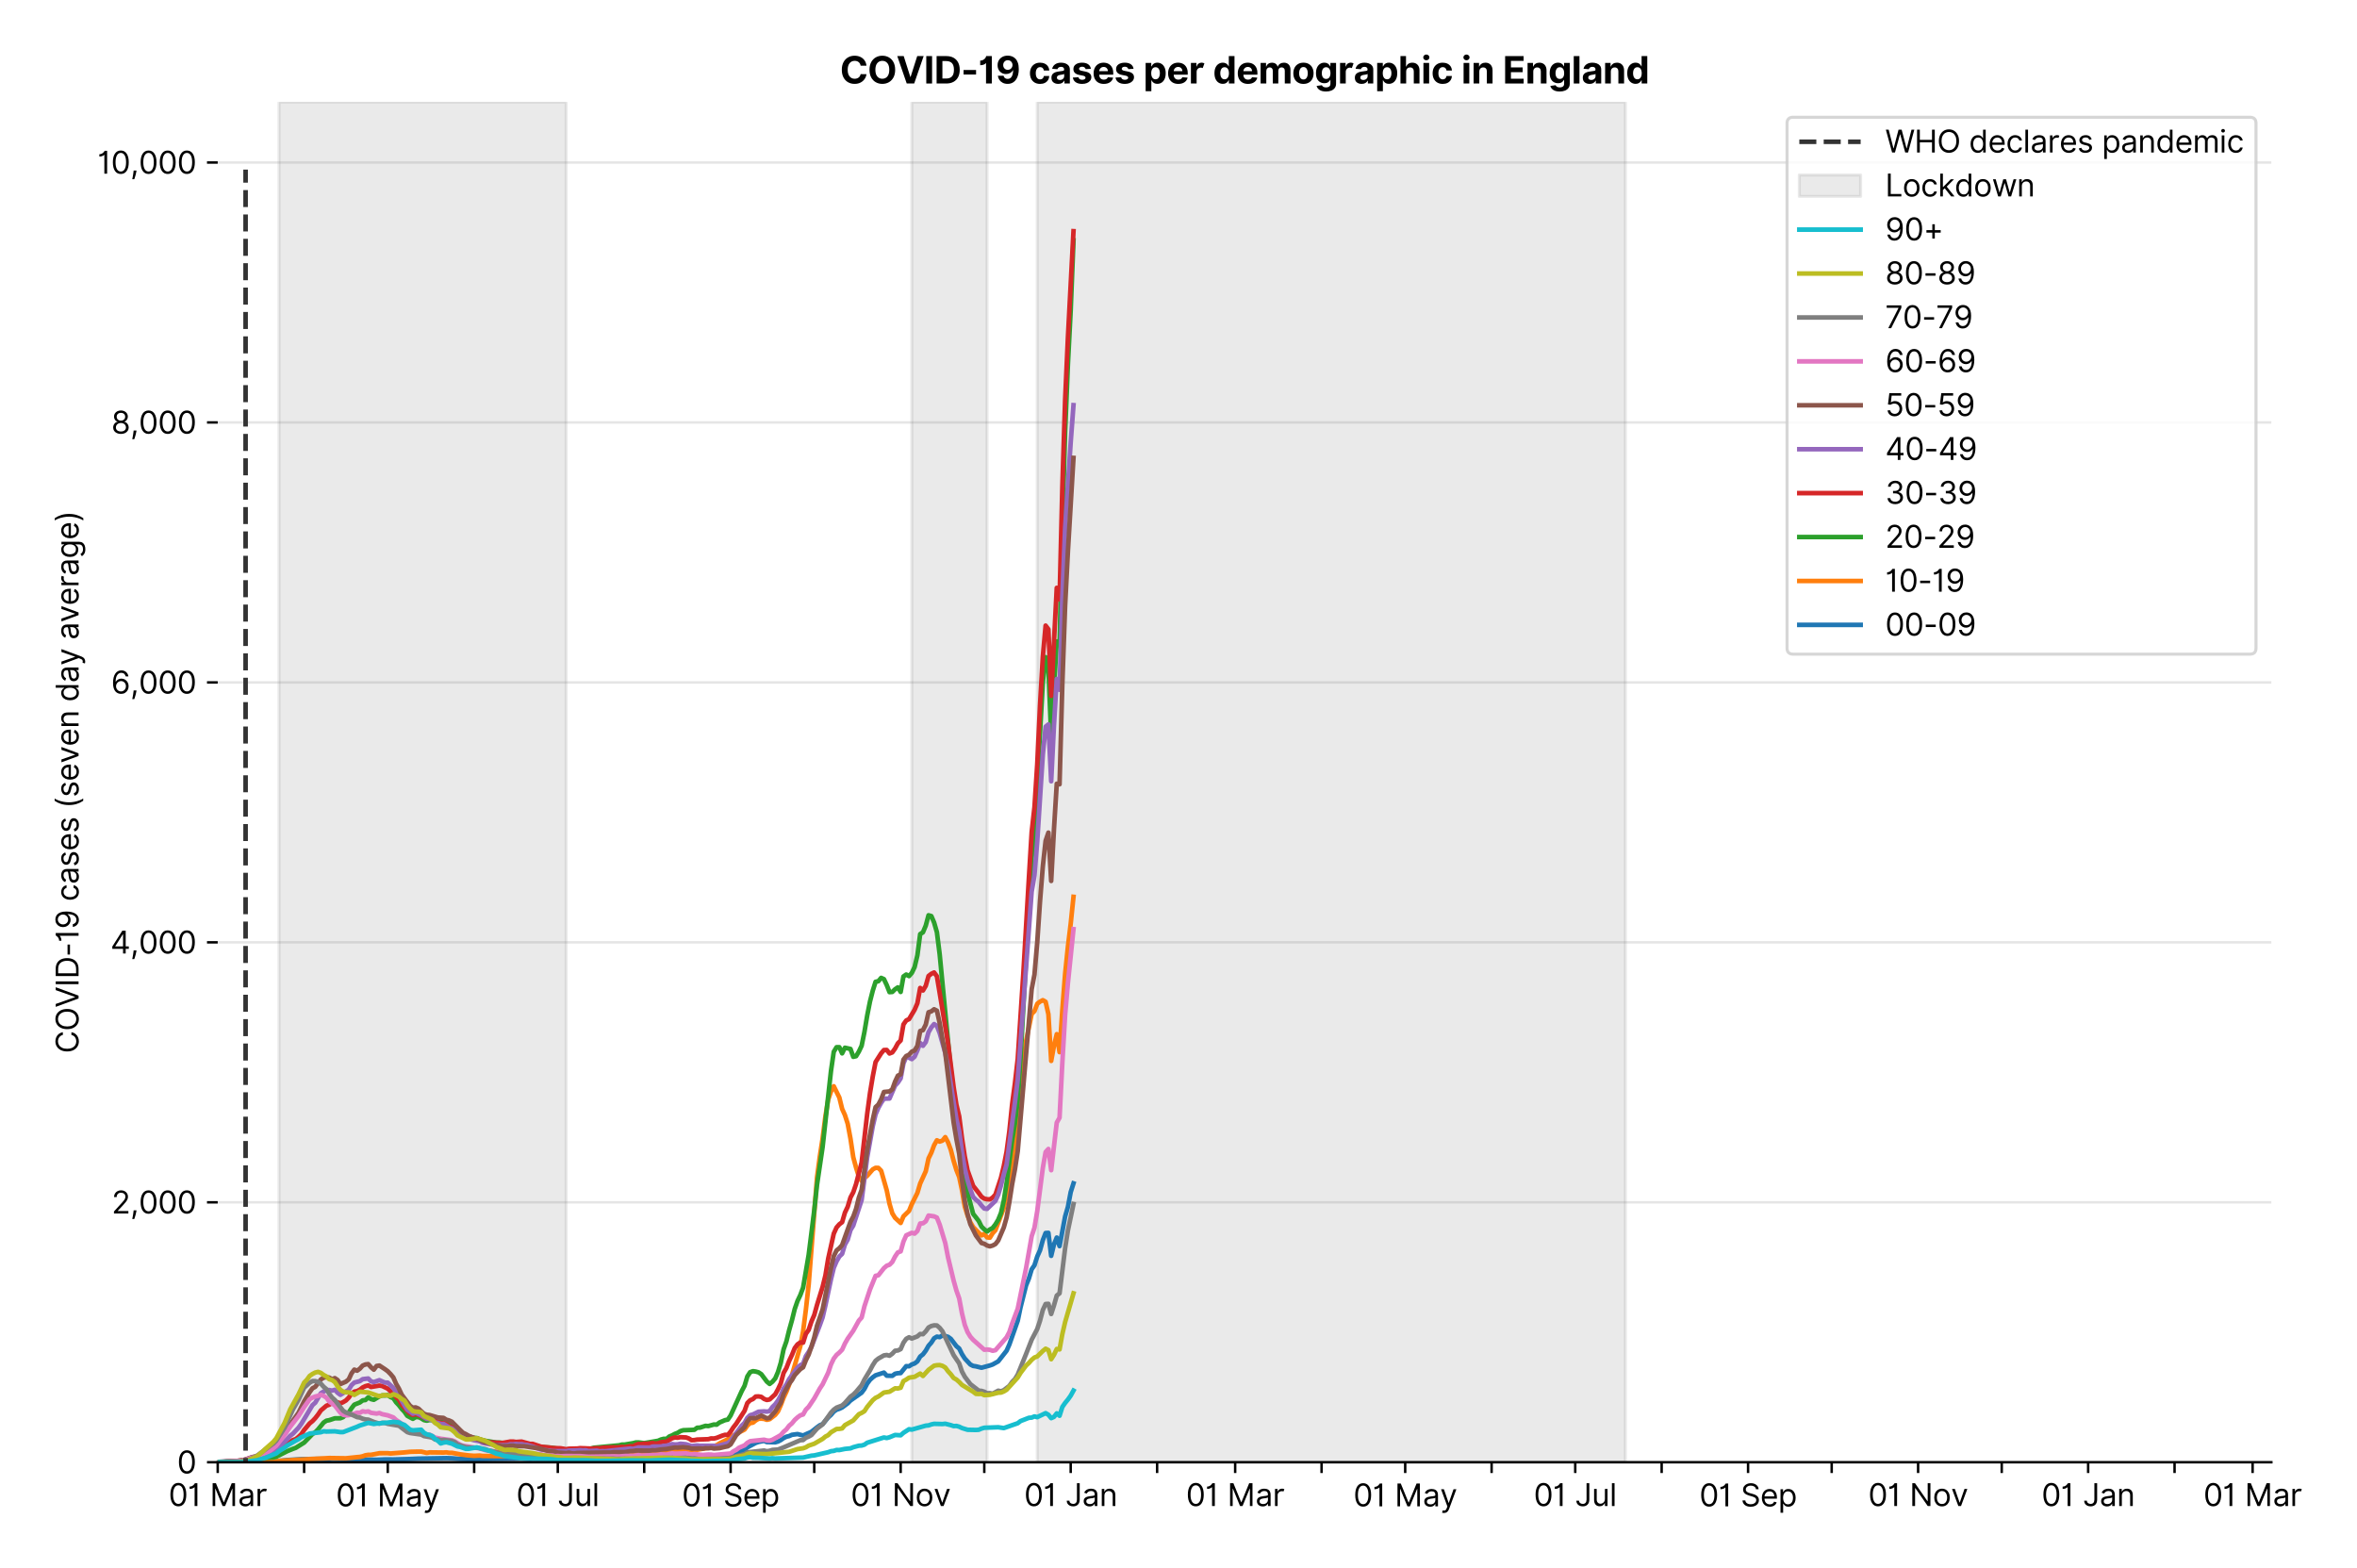 <?xml version="1.0" encoding="utf-8" standalone="no"?>
<!DOCTYPE svg PUBLIC "-//W3C//DTD SVG 1.1//EN"
  "http://www.w3.org/Graphics/SVG/1.1/DTD/svg11.dtd">
<svg xmlns:xlink="http://www.w3.org/1999/xlink" viewBox="0 0 768.52 511.234" xmlns="http://www.w3.org/2000/svg" version="1.1">
 <defs>
  <style type="text/css">*{stroke-linejoin: round; stroke-linecap: butt}</style>
 </defs>
 <g id="figure_1">
  <g id="patch_1">
   <path d="M 0 511.234 
L 768.52 511.234 
L 768.52 0 
L 0 0 
z
" style="fill: #ffffff"/>
  </g>
  <g id="axes_1">
   <g id="patch_2">
    <path d="M 70.989 476.745 
L 740.589 476.745 
L 740.589 33.225 
L 70.989 33.225 
z
" style="fill: #ffffff"/>
   </g>
   <g id="matplotlib.axis_1">
    <g id="xtick_1">
     <g id="line2d_1">
      <defs>
       <path id="m3859386f2a" d="M 0 0 
L 0 3.5 
" style="stroke: #000000; stroke-width: 0.8"/>
      </defs>
      <g>
       <use xlink:href="#m3859386f2a" x="70.989" y="476.745" style="stroke: #000000; stroke-width: 0.8"/>
      </g>
     </g>
     <g id="text_1">
      <!-- 01 Mar -->
      <g transform="translate(54.952 491.018)scale(0.1 -0.1)">
       <defs>
        <path id="Inter-Regular-30" d="M 2000 -64 
Q 1230 -64 806 561 
Q 382 1186 382 2327 
Q 382 3459 809 4088 
Q 1236 4718 2000 4718 
Q 2764 4718 3191 4088 
Q 3618 3459 3618 2327 
Q 3618 1186 3194 561 
Q 2771 -64 2000 -64 
z
M 2000 436 
Q 2509 436 2791 927 
Q 3073 1418 3073 2327 
Q 3073 3234 2789 3730 
Q 2505 4227 2000 4227 
Q 1496 4227 1211 3730 
Q 927 3234 927 2327 
Q 927 1418 1210 927 
Q 1493 436 2000 436 
z
" transform="scale(0.016)"/>
        <path id="Inter-Regular-31" d="M 1973 4655 
L 1973 0 
L 1409 0 
L 1409 3836 
L 1373 3836 
Q 1341 3773 1209 3692 
Q 1077 3611 868 3551 
Q 659 3491 391 3491 
L 391 3964 
Q 661 3964 859 4061 
Q 1057 4159 1190 4291 
Q 1323 4423 1392 4529 
Q 1461 4636 1473 4655 
L 1973 4655 
z
" transform="scale(0.016)"/>
        <path id="Inter-Regular-20" transform="scale(0.016)"/>
        <path id="Inter-Regular-4d" d="M 564 4655 
L 1236 4655 
L 2818 791 
L 2873 791 
L 4455 4655 
L 5127 4655 
L 5127 0 
L 4600 0 
L 4600 3536 
L 4555 3536 
L 3100 0 
L 2591 0 
L 1136 3536 
L 1091 3536 
L 1091 0 
L 564 0 
L 564 4655 
z
" transform="scale(0.016)"/>
        <path id="Inter-Regular-61" d="M 1518 -82 
Q 1186 -82 916 44 
Q 646 170 486 410 
Q 327 650 327 991 
Q 327 1291 445 1478 
Q 564 1666 761 1773 
Q 959 1880 1199 1933 
Q 1439 1986 1682 2018 
Q 2000 2059 2199 2080 
Q 2398 2102 2490 2154 
Q 2582 2207 2582 2336 
L 2582 2355 
Q 2582 2691 2399 2877 
Q 2216 3064 1846 3064 
Q 1461 3064 1243 2895 
Q 1025 2727 936 2536 
L 427 2718 
Q 564 3036 792 3214 
Q 1021 3393 1292 3464 
Q 1564 3536 1827 3536 
Q 1996 3536 2215 3496 
Q 2434 3457 2640 3334 
Q 2846 3211 2982 2963 
Q 3118 2716 3118 2300 
L 3118 0 
L 2582 0 
L 2582 473 
L 2555 473 
Q 2500 359 2373 229 
Q 2246 100 2034 9 
Q 1823 -82 1518 -82 
z
M 1600 400 
Q 1918 400 2137 525 
Q 2357 650 2469 847 
Q 2582 1045 2582 1264 
L 2582 1755 
Q 2548 1714 2433 1681 
Q 2318 1648 2169 1624 
Q 2021 1600 1881 1583 
Q 1741 1566 1655 1555 
Q 1446 1527 1265 1467 
Q 1084 1407 974 1287 
Q 864 1168 864 964 
Q 864 684 1072 542 
Q 1280 400 1600 400 
z
" transform="scale(0.016)"/>
        <path id="Inter-Regular-72" d="M 491 0 
L 491 3491 
L 1009 3491 
L 1009 2964 
L 1046 2964 
Q 1139 3223 1389 3384 
Q 1639 3545 1955 3545 
Q 2100 3545 2209 3511 
Q 2318 3477 2400 3418 
L 2218 2964 
Q 2161 2993 2085 3010 
Q 2009 3027 1909 3027 
Q 1527 3027 1277 2794 
Q 1027 2561 1027 2209 
L 1027 0 
L 491 0 
z
" transform="scale(0.016)"/>
       </defs>
       <use xlink:href="#Inter-Regular-30"/>
       <use xlink:href="#Inter-Regular-31" x="62.5"/>
       <use xlink:href="#Inter-Regular-20" x="106.676"/>
       <use xlink:href="#Inter-Regular-4d" x="134.801"/>
       <use xlink:href="#Inter-Regular-61" x="225.994"/>
       <use xlink:href="#Inter-Regular-72" x="282.386"/>
      </g>
     </g>
    </g>
    <g id="xtick_2">
     <g id="line2d_2">
      <g>
       <use xlink:href="#m3859386f2a" x="99.165" y="476.745" style="stroke: #000000; stroke-width: 0.8"/>
      </g>
     </g>
    </g>
    <g id="xtick_3">
     <g id="line2d_3">
      <g>
       <use xlink:href="#m3859386f2a" x="126.432" y="476.745" style="stroke: #000000; stroke-width: 0.8"/>
      </g>
     </g>
     <g id="text_2">
      <!-- 01 May -->
      <g transform="translate(109.529 491.117)scale(0.1 -0.1)">
       <defs>
        <path id="Inter-Regular-79" d="M 818 -1355 
Q 682 -1355 575 -1333 
Q 468 -1311 427 -1291 
L 564 -818 
Q 857 -893 1053 -814 
Q 1250 -736 1391 -345 
L 1509 -18 
L 218 3491 
L 800 3491 
L 1764 709 
L 1800 709 
L 2764 3491 
L 3346 3491 
L 1846 -564 
Q 1550 -1355 818 -1355 
z
" transform="scale(0.016)"/>
       </defs>
       <use xlink:href="#Inter-Regular-30"/>
       <use xlink:href="#Inter-Regular-31" x="62.5"/>
       <use xlink:href="#Inter-Regular-20" x="106.676"/>
       <use xlink:href="#Inter-Regular-4d" x="134.801"/>
       <use xlink:href="#Inter-Regular-61" x="225.994"/>
       <use xlink:href="#Inter-Regular-79" x="282.386"/>
      </g>
     </g>
    </g>
    <g id="xtick_4">
     <g id="line2d_4">
      <g>
       <use xlink:href="#m3859386f2a" x="154.607" y="476.745" style="stroke: #000000; stroke-width: 0.8"/>
      </g>
     </g>
    </g>
    <g id="xtick_5">
     <g id="line2d_5">
      <g>
       <use xlink:href="#m3859386f2a" x="181.874" y="476.745" style="stroke: #000000; stroke-width: 0.8"/>
      </g>
     </g>
     <g id="text_3">
      <!-- 01 Jul -->
      <g transform="translate(168.331 491.018)scale(0.1 -0.1)">
       <defs>
        <path id="Inter-Regular-4a" d="M 2346 4655 
L 2909 4655 
L 2909 1327 
Q 2909 657 2549 296 
Q 2189 -64 1582 -64 
Q 1200 -64 902 76 
Q 605 216 434 475 
Q 264 734 264 1091 
L 818 1091 
Q 818 795 1034 615 
Q 1250 436 1582 436 
Q 1948 436 2147 664 
Q 2346 893 2346 1327 
L 2346 4655 
z
" transform="scale(0.016)"/>
        <path id="Inter-Regular-75" d="M 2691 1427 
L 2691 3491 
L 3227 3491 
L 3227 0 
L 2691 0 
L 2691 591 
L 2655 591 
Q 2532 325 2273 140 
Q 2014 -45 1618 -45 
Q 1127 -45 809 280 
Q 491 605 491 1273 
L 491 3491 
L 1027 3491 
L 1027 1309 
Q 1027 927 1242 700 
Q 1457 473 1791 473 
Q 1991 473 2199 575 
Q 2407 677 2549 888 
Q 2691 1100 2691 1427 
z
" transform="scale(0.016)"/>
        <path id="Inter-Regular-6c" d="M 1027 4655 
L 1027 0 
L 491 0 
L 491 4655 
L 1027 4655 
z
" transform="scale(0.016)"/>
       </defs>
       <use xlink:href="#Inter-Regular-30"/>
       <use xlink:href="#Inter-Regular-31" x="62.5"/>
       <use xlink:href="#Inter-Regular-20" x="106.676"/>
       <use xlink:href="#Inter-Regular-4a" x="134.801"/>
       <use xlink:href="#Inter-Regular-75" x="189.063"/>
       <use xlink:href="#Inter-Regular-6c" x="247.159"/>
      </g>
     </g>
    </g>
    <g id="xtick_6">
     <g id="line2d_6">
      <g>
       <use xlink:href="#m3859386f2a" x="210.05" y="476.745" style="stroke: #000000; stroke-width: 0.8"/>
      </g>
     </g>
    </g>
    <g id="xtick_7">
     <g id="line2d_7">
      <g>
       <use xlink:href="#m3859386f2a" x="238.226" y="476.745" style="stroke: #000000; stroke-width: 0.8"/>
      </g>
     </g>
     <g id="text_4">
      <!-- 01 Sep -->
      <g transform="translate(222.338 491.117)scale(0.1 -0.1)">
       <defs>
        <path id="Inter-Regular-53" d="M 3109 3491 
Q 3068 3836 2777 4027 
Q 2486 4218 2064 4218 
Q 1600 4218 1318 3999 
Q 1036 3780 1036 3445 
Q 1036 3195 1189 3042 
Q 1343 2889 1553 2803 
Q 1764 2718 1936 2673 
L 2409 2545 
Q 2591 2498 2815 2414 
Q 3039 2330 3244 2185 
Q 3450 2041 3584 1816 
Q 3718 1591 3718 1264 
Q 3718 886 3521 581 
Q 3325 277 2949 97 
Q 2573 -82 2036 -82 
Q 1286 -82 845 272 
Q 405 627 364 1200 
L 946 1200 
Q 968 936 1124 764 
Q 1280 593 1519 510 
Q 1759 427 2036 427 
Q 2359 427 2616 533 
Q 2873 639 3023 828 
Q 3173 1018 3173 1273 
Q 3173 1505 3043 1650 
Q 2914 1795 2702 1886 
Q 2491 1977 2246 2045 
L 1673 2209 
Q 1127 2366 809 2657 
Q 491 2948 491 3418 
Q 491 3809 703 4101 
Q 916 4393 1276 4555 
Q 1636 4718 2082 4718 
Q 2532 4718 2882 4558 
Q 3232 4398 3437 4120 
Q 3643 3843 3655 3491 
L 3109 3491 
z
" transform="scale(0.016)"/>
        <path id="Inter-Regular-65" d="M 1955 -73 
Q 1450 -73 1085 151 
Q 721 375 524 778 
Q 327 1182 327 1718 
Q 327 2255 524 2665 
Q 721 3075 1074 3305 
Q 1427 3536 1900 3536 
Q 2173 3536 2439 3445 
Q 2705 3355 2923 3151 
Q 3141 2948 3270 2614 
Q 3400 2280 3400 1791 
L 3400 1564 
L 866 1564 
Q 884 1005 1183 707 
Q 1482 409 1955 409 
Q 2271 409 2498 545 
Q 2725 682 2827 955 
L 3346 809 
Q 3223 414 2854 170 
Q 2486 -73 1955 -73 
z
M 866 2027 
L 2855 2027 
Q 2855 2470 2595 2762 
Q 2336 3055 1900 3055 
Q 1593 3055 1368 2911 
Q 1143 2768 1013 2533 
Q 884 2298 866 2027 
z
" transform="scale(0.016)"/>
        <path id="Inter-Regular-70" d="M 491 -1309 
L 491 3491 
L 1009 3491 
L 1009 2936 
L 1073 2936 
Q 1132 3027 1237 3169 
Q 1343 3311 1542 3423 
Q 1741 3536 2082 3536 
Q 2523 3536 2859 3315 
Q 3196 3095 3384 2690 
Q 3573 2286 3573 1736 
Q 3573 1182 3384 776 
Q 3196 370 2861 148 
Q 2527 -73 2091 -73 
Q 1755 -73 1552 39 
Q 1350 152 1241 296 
Q 1132 441 1073 536 
L 1027 536 
L 1027 -1309 
L 491 -1309 
z
M 1018 1745 
Q 1018 1152 1276 780 
Q 1534 409 2018 409 
Q 2355 409 2581 587 
Q 2807 766 2921 1069 
Q 3036 1373 3036 1745 
Q 3036 2114 2923 2410 
Q 2811 2707 2585 2881 
Q 2359 3055 2018 3055 
Q 1527 3055 1272 2693 
Q 1018 2332 1018 1745 
z
" transform="scale(0.016)"/>
       </defs>
       <use xlink:href="#Inter-Regular-30"/>
       <use xlink:href="#Inter-Regular-31" x="62.5"/>
       <use xlink:href="#Inter-Regular-20" x="106.676"/>
       <use xlink:href="#Inter-Regular-53" x="134.801"/>
       <use xlink:href="#Inter-Regular-65" x="198.58"/>
       <use xlink:href="#Inter-Regular-70" x="256.818"/>
      </g>
     </g>
    </g>
    <g id="xtick_8">
     <g id="line2d_8">
      <g>
       <use xlink:href="#m3859386f2a" x="265.493" y="476.745" style="stroke: #000000; stroke-width: 0.8"/>
      </g>
     </g>
    </g>
    <g id="xtick_9">
     <g id="line2d_9">
      <g>
       <use xlink:href="#m3859386f2a" x="293.668" y="476.745" style="stroke: #000000; stroke-width: 0.8"/>
      </g>
     </g>
     <g id="text_5">
      <!-- 01 Nov -->
      <g transform="translate(277.397 491.018)scale(0.1 -0.1)">
       <defs>
        <path id="Inter-Regular-4e" d="M 4255 4655 
L 4255 0 
L 3709 0 
L 1173 3655 
L 1127 3655 
L 1127 0 
L 564 0 
L 564 4655 
L 1109 4655 
L 3655 991 
L 3700 991 
L 3700 4655 
L 4255 4655 
z
" transform="scale(0.016)"/>
        <path id="Inter-Regular-6f" d="M 1909 -73 
Q 1436 -73 1080 152 
Q 725 377 526 781 
Q 327 1186 327 1727 
Q 327 2273 526 2679 
Q 725 3086 1080 3311 
Q 1436 3536 1909 3536 
Q 2382 3536 2737 3311 
Q 3093 3086 3292 2679 
Q 3491 2273 3491 1727 
Q 3491 1186 3292 781 
Q 3093 377 2737 152 
Q 2382 -73 1909 -73 
z
M 1909 409 
Q 2268 409 2500 593 
Q 2732 777 2843 1077 
Q 2955 1377 2955 1727 
Q 2955 2077 2843 2379 
Q 2732 2682 2500 2868 
Q 2268 3055 1909 3055 
Q 1550 3055 1318 2868 
Q 1086 2682 975 2379 
Q 864 2077 864 1727 
Q 864 1377 975 1077 
Q 1086 777 1318 593 
Q 1550 409 1909 409 
z
" transform="scale(0.016)"/>
        <path id="Inter-Regular-76" d="M 3346 3491 
L 2055 0 
L 1509 0 
L 218 3491 
L 800 3491 
L 1764 709 
L 1800 709 
L 2764 3491 
L 3346 3491 
z
" transform="scale(0.016)"/>
       </defs>
       <use xlink:href="#Inter-Regular-30"/>
       <use xlink:href="#Inter-Regular-31" x="62.5"/>
       <use xlink:href="#Inter-Regular-20" x="106.676"/>
       <use xlink:href="#Inter-Regular-4e" x="134.801"/>
       <use xlink:href="#Inter-Regular-6f" x="210.085"/>
       <use xlink:href="#Inter-Regular-76" x="269.744"/>
      </g>
     </g>
    </g>
    <g id="xtick_10">
     <g id="line2d_10">
      <g>
       <use xlink:href="#m3859386f2a" x="320.935" y="476.745" style="stroke: #000000; stroke-width: 0.8"/>
      </g>
     </g>
    </g>
    <g id="xtick_11">
     <g id="line2d_11">
      <g>
       <use xlink:href="#m3859386f2a" x="349.111" y="476.745" style="stroke: #000000; stroke-width: 0.8"/>
      </g>
     </g>
     <g id="text_6">
      <!-- 01 Jan -->
      <g transform="translate(333.912 491.018)scale(0.1 -0.1)">
       <defs>
        <path id="Inter-Regular-6e" d="M 1027 2100 
L 1027 0 
L 491 0 
L 491 3491 
L 1009 3491 
L 1009 2945 
L 1055 2945 
Q 1177 3211 1427 3373 
Q 1677 3536 2073 3536 
Q 2602 3536 2928 3211 
Q 3255 2886 3255 2218 
L 3255 0 
L 2718 0 
L 2718 2182 
Q 2718 2593 2504 2824 
Q 2291 3055 1918 3055 
Q 1534 3055 1280 2806 
Q 1027 2557 1027 2100 
z
" transform="scale(0.016)"/>
       </defs>
       <use xlink:href="#Inter-Regular-30"/>
       <use xlink:href="#Inter-Regular-31" x="62.5"/>
       <use xlink:href="#Inter-Regular-20" x="106.676"/>
       <use xlink:href="#Inter-Regular-4a" x="134.801"/>
       <use xlink:href="#Inter-Regular-61" x="189.063"/>
       <use xlink:href="#Inter-Regular-6e" x="245.455"/>
      </g>
     </g>
    </g>
    <g id="xtick_12">
     <g id="line2d_12">
      <g>
       <use xlink:href="#m3859386f2a" x="377.287" y="476.745" style="stroke: #000000; stroke-width: 0.8"/>
      </g>
     </g>
    </g>
    <g id="xtick_13">
     <g id="line2d_13">
      <g>
       <use xlink:href="#m3859386f2a" x="402.736" y="476.745" style="stroke: #000000; stroke-width: 0.8"/>
      </g>
     </g>
     <g id="text_7">
      <!-- 01 Mar -->
      <g transform="translate(386.699 491.018)scale(0.1 -0.1)">
       <use xlink:href="#Inter-Regular-30"/>
       <use xlink:href="#Inter-Regular-31" x="62.5"/>
       <use xlink:href="#Inter-Regular-20" x="106.676"/>
       <use xlink:href="#Inter-Regular-4d" x="134.801"/>
       <use xlink:href="#Inter-Regular-61" x="225.994"/>
       <use xlink:href="#Inter-Regular-72" x="282.386"/>
      </g>
     </g>
    </g>
    <g id="xtick_14">
     <g id="line2d_14">
      <g>
       <use xlink:href="#m3859386f2a" x="430.912" y="476.745" style="stroke: #000000; stroke-width: 0.8"/>
      </g>
     </g>
    </g>
    <g id="xtick_15">
     <g id="line2d_15">
      <g>
       <use xlink:href="#m3859386f2a" x="458.179" y="476.745" style="stroke: #000000; stroke-width: 0.8"/>
      </g>
     </g>
     <g id="text_8">
      <!-- 01 May -->
      <g transform="translate(441.275 491.117)scale(0.1 -0.1)">
       <use xlink:href="#Inter-Regular-30"/>
       <use xlink:href="#Inter-Regular-31" x="62.5"/>
       <use xlink:href="#Inter-Regular-20" x="106.676"/>
       <use xlink:href="#Inter-Regular-4d" x="134.801"/>
       <use xlink:href="#Inter-Regular-61" x="225.994"/>
       <use xlink:href="#Inter-Regular-79" x="282.386"/>
      </g>
     </g>
    </g>
    <g id="xtick_16">
     <g id="line2d_16">
      <g>
       <use xlink:href="#m3859386f2a" x="486.354" y="476.745" style="stroke: #000000; stroke-width: 0.8"/>
      </g>
     </g>
    </g>
    <g id="xtick_17">
     <g id="line2d_17">
      <g>
       <use xlink:href="#m3859386f2a" x="513.621" y="476.745" style="stroke: #000000; stroke-width: 0.8"/>
      </g>
     </g>
     <g id="text_9">
      <!-- 01 Jul -->
      <g transform="translate(500.077 491.018)scale(0.1 -0.1)">
       <use xlink:href="#Inter-Regular-30"/>
       <use xlink:href="#Inter-Regular-31" x="62.5"/>
       <use xlink:href="#Inter-Regular-20" x="106.676"/>
       <use xlink:href="#Inter-Regular-4a" x="134.801"/>
       <use xlink:href="#Inter-Regular-75" x="189.063"/>
       <use xlink:href="#Inter-Regular-6c" x="247.159"/>
      </g>
     </g>
    </g>
    <g id="xtick_18">
     <g id="line2d_18">
      <g>
       <use xlink:href="#m3859386f2a" x="541.797" y="476.745" style="stroke: #000000; stroke-width: 0.8"/>
      </g>
     </g>
    </g>
    <g id="xtick_19">
     <g id="line2d_19">
      <g>
       <use xlink:href="#m3859386f2a" x="569.973" y="476.745" style="stroke: #000000; stroke-width: 0.8"/>
      </g>
     </g>
     <g id="text_10">
      <!-- 01 Sep -->
      <g transform="translate(554.085 491.117)scale(0.1 -0.1)">
       <use xlink:href="#Inter-Regular-30"/>
       <use xlink:href="#Inter-Regular-31" x="62.5"/>
       <use xlink:href="#Inter-Regular-20" x="106.676"/>
       <use xlink:href="#Inter-Regular-53" x="134.801"/>
       <use xlink:href="#Inter-Regular-65" x="198.58"/>
       <use xlink:href="#Inter-Regular-70" x="256.818"/>
      </g>
     </g>
    </g>
    <g id="xtick_20">
     <g id="line2d_20">
      <g>
       <use xlink:href="#m3859386f2a" x="597.24" y="476.745" style="stroke: #000000; stroke-width: 0.8"/>
      </g>
     </g>
    </g>
    <g id="xtick_21">
     <g id="line2d_21">
      <g>
       <use xlink:href="#m3859386f2a" x="625.415" y="476.745" style="stroke: #000000; stroke-width: 0.8"/>
      </g>
     </g>
     <g id="text_11">
      <!-- 01 Nov -->
      <g transform="translate(609.144 491.018)scale(0.1 -0.1)">
       <use xlink:href="#Inter-Regular-30"/>
       <use xlink:href="#Inter-Regular-31" x="62.5"/>
       <use xlink:href="#Inter-Regular-20" x="106.676"/>
       <use xlink:href="#Inter-Regular-4e" x="134.801"/>
       <use xlink:href="#Inter-Regular-6f" x="210.085"/>
       <use xlink:href="#Inter-Regular-76" x="269.744"/>
      </g>
     </g>
    </g>
    <g id="xtick_22">
     <g id="line2d_22">
      <g>
       <use xlink:href="#m3859386f2a" x="652.682" y="476.745" style="stroke: #000000; stroke-width: 0.8"/>
      </g>
     </g>
    </g>
    <g id="xtick_23">
     <g id="line2d_23">
      <g>
       <use xlink:href="#m3859386f2a" x="680.858" y="476.745" style="stroke: #000000; stroke-width: 0.8"/>
      </g>
     </g>
     <g id="text_12">
      <!-- 01 Jan -->
      <g transform="translate(665.659 491.018)scale(0.1 -0.1)">
       <use xlink:href="#Inter-Regular-30"/>
       <use xlink:href="#Inter-Regular-31" x="62.5"/>
       <use xlink:href="#Inter-Regular-20" x="106.676"/>
       <use xlink:href="#Inter-Regular-4a" x="134.801"/>
       <use xlink:href="#Inter-Regular-61" x="189.063"/>
       <use xlink:href="#Inter-Regular-6e" x="245.455"/>
      </g>
     </g>
    </g>
    <g id="xtick_24">
     <g id="line2d_24">
      <g>
       <use xlink:href="#m3859386f2a" x="709.034" y="476.745" style="stroke: #000000; stroke-width: 0.8"/>
      </g>
     </g>
    </g>
    <g id="xtick_25">
     <g id="line2d_25">
      <g>
       <use xlink:href="#m3859386f2a" x="734.483" y="476.745" style="stroke: #000000; stroke-width: 0.8"/>
      </g>
     </g>
     <g id="text_13">
      <!-- 01 Mar -->
      <g transform="translate(718.446 491.018)scale(0.1 -0.1)">
       <use xlink:href="#Inter-Regular-30"/>
       <use xlink:href="#Inter-Regular-31" x="62.5"/>
       <use xlink:href="#Inter-Regular-20" x="106.676"/>
       <use xlink:href="#Inter-Regular-4d" x="134.801"/>
       <use xlink:href="#Inter-Regular-61" x="225.994"/>
       <use xlink:href="#Inter-Regular-72" x="282.386"/>
      </g>
     </g>
    </g>
   </g>
   <g id="matplotlib.axis_2">
    <g id="ytick_1">
     <g id="line2d_26">
      <path d="M 70.989 476.745 
L 740.589 476.745 
" clip-path="url(#pfc4cc10307)" style="fill: none; stroke: #e5e5e5; stroke-width: 0.8; stroke-linecap: square"/>
     </g>
     <g id="line2d_27">
      <defs>
       <path id="m5782e7f73a" d="M 0 0 
L -3.5 0 
" style="stroke: #000000; stroke-width: 0.8"/>
      </defs>
      <g>
       <use xlink:href="#m5782e7f73a" x="70.989" y="476.745" style="stroke: #000000; stroke-width: 0.8"/>
      </g>
     </g>
     <g id="text_14">
      <!-- 0 -->
      <g transform="translate(57.739 480.382)scale(0.1 -0.1)">
       <use xlink:href="#Inter-Regular-30"/>
      </g>
     </g>
    </g>
    <g id="ytick_2">
     <g id="line2d_28">
      <path d="M 70.989 391.993 
L 740.589 391.993 
" clip-path="url(#pfc4cc10307)" style="fill: none; stroke: #e5e5e5; stroke-width: 0.8; stroke-linecap: square"/>
     </g>
     <g id="line2d_29">
      <g>
       <use xlink:href="#m5782e7f73a" x="70.989" y="391.993" style="stroke: #000000; stroke-width: 0.8"/>
      </g>
     </g>
     <g id="text_15">
      <!-- 2,000 -->
      <g transform="translate(36.389 395.629)scale(0.1 -0.1)">
       <defs>
        <path id="Inter-Regular-32" d="M 482 0 
L 482 409 
L 2018 2091 
Q 2289 2386 2464 2605 
Q 2639 2825 2724 3019 
Q 2809 3214 2809 3427 
Q 2809 3795 2553 4011 
Q 2298 4227 1918 4227 
Q 1514 4227 1275 3985 
Q 1036 3743 1036 3345 
L 500 3345 
Q 500 3755 688 4064 
Q 877 4373 1203 4545 
Q 1530 4718 1936 4718 
Q 2346 4718 2661 4545 
Q 2977 4373 3156 4079 
Q 3336 3786 3336 3427 
Q 3336 3170 3244 2926 
Q 3152 2682 2926 2383 
Q 2700 2084 2300 1655 
L 1255 536 
L 1255 500 
L 3418 500 
L 3418 0 
L 482 0 
z
" transform="scale(0.016)"/>
        <path id="Inter-Regular-2c" d="M 1291 636 
L 1255 391 
Q 1216 132 1137 -163 
Q 1059 -459 975 -720 
Q 891 -982 836 -1136 
L 427 -1136 
Q 457 -991 504 -752 
Q 552 -514 601 -219 
Q 650 75 682 382 
L 709 636 
L 1291 636 
z
" transform="scale(0.016)"/>
       </defs>
       <use xlink:href="#Inter-Regular-32"/>
       <use xlink:href="#Inter-Regular-2c" x="60.511"/>
       <use xlink:href="#Inter-Regular-30" x="88.494"/>
       <use xlink:href="#Inter-Regular-30" x="150.994"/>
       <use xlink:href="#Inter-Regular-30" x="213.494"/>
      </g>
     </g>
    </g>
    <g id="ytick_3">
     <g id="line2d_30">
      <path d="M 70.989 307.24 
L 740.589 307.24 
" clip-path="url(#pfc4cc10307)" style="fill: none; stroke: #e5e5e5; stroke-width: 0.8; stroke-linecap: square"/>
     </g>
     <g id="line2d_31">
      <g>
       <use xlink:href="#m5782e7f73a" x="70.989" y="307.24" style="stroke: #000000; stroke-width: 0.8"/>
      </g>
     </g>
     <g id="text_16">
      <!-- 4,000 -->
      <g transform="translate(36.02 310.877)scale(0.1 -0.1)">
       <defs>
        <path id="Inter-Regular-34" d="M 373 955 
L 373 1418 
L 2418 4655 
L 3100 4655 
L 3100 1455 
L 3736 1455 
L 3736 955 
L 3100 955 
L 3100 0 
L 2564 0 
L 2564 955 
L 373 955 
z
M 2564 1455 
L 2564 3936 
L 2527 3936 
L 982 1491 
L 982 1455 
L 2564 1455 
z
" transform="scale(0.016)"/>
       </defs>
       <use xlink:href="#Inter-Regular-34"/>
       <use xlink:href="#Inter-Regular-2c" x="64.205"/>
       <use xlink:href="#Inter-Regular-30" x="92.188"/>
       <use xlink:href="#Inter-Regular-30" x="154.688"/>
       <use xlink:href="#Inter-Regular-30" x="217.188"/>
      </g>
     </g>
    </g>
    <g id="ytick_4">
     <g id="line2d_32">
      <path d="M 70.989 222.488 
L 740.589 222.488 
" clip-path="url(#pfc4cc10307)" style="fill: none; stroke: #e5e5e5; stroke-width: 0.8; stroke-linecap: square"/>
     </g>
     <g id="line2d_33">
      <g>
       <use xlink:href="#m5782e7f73a" x="70.989" y="222.488" style="stroke: #000000; stroke-width: 0.8"/>
      </g>
     </g>
     <g id="text_17">
      <!-- 6,000 -->
      <g transform="translate(36.205 226.124)scale(0.1 -0.1)">
       <defs>
        <path id="Inter-Regular-36" d="M 2027 -64 
Q 1741 -59 1454 45 
Q 1168 150 932 399 
Q 696 648 552 1074 
Q 409 1500 409 2145 
Q 409 3386 861 4056 
Q 1314 4727 2100 4727 
Q 2686 4727 3073 4384 
Q 3461 4041 3546 3491 
L 2991 3491 
Q 2914 3811 2691 4019 
Q 2468 4227 2100 4227 
Q 1559 4227 1249 3755 
Q 939 3284 936 2427 
L 973 2427 
Q 1164 2716 1461 2880 
Q 1759 3045 2118 3045 
Q 2518 3045 2850 2846 
Q 3182 2648 3382 2299 
Q 3582 1950 3582 1500 
Q 3582 1068 3389 710 
Q 3196 352 2847 142 
Q 2498 -68 2027 -64 
z
M 2027 436 
Q 2314 436 2542 579 
Q 2771 723 2903 964 
Q 3036 1205 3036 1500 
Q 3036 1789 2908 2026 
Q 2780 2264 2556 2404 
Q 2332 2545 2046 2545 
Q 1757 2545 1525 2397 
Q 1293 2250 1157 2010 
Q 1021 1770 1018 1491 
Q 1018 1214 1149 973 
Q 1280 732 1508 584 
Q 1736 436 2027 436 
z
" transform="scale(0.016)"/>
       </defs>
       <use xlink:href="#Inter-Regular-36"/>
       <use xlink:href="#Inter-Regular-2c" x="62.358"/>
       <use xlink:href="#Inter-Regular-30" x="90.341"/>
       <use xlink:href="#Inter-Regular-30" x="152.841"/>
       <use xlink:href="#Inter-Regular-30" x="215.341"/>
      </g>
     </g>
    </g>
    <g id="ytick_5">
     <g id="line2d_34">
      <path d="M 70.989 137.735 
L 740.589 137.735 
" clip-path="url(#pfc4cc10307)" style="fill: none; stroke: #e5e5e5; stroke-width: 0.8; stroke-linecap: square"/>
     </g>
     <g id="line2d_35">
      <g>
       <use xlink:href="#m5782e7f73a" x="70.989" y="137.735" style="stroke: #000000; stroke-width: 0.8"/>
      </g>
     </g>
     <g id="text_18">
      <!-- 8,000 -->
      <g transform="translate(36.275 141.372)scale(0.1 -0.1)">
       <defs>
        <path id="Inter-Regular-38" d="M 1973 -64 
Q 1505 -64 1147 103 
Q 789 270 589 564 
Q 389 859 391 1236 
Q 389 1532 507 1783 
Q 625 2034 830 2203 
Q 1036 2373 1291 2418 
L 1291 2445 
Q 957 2532 759 2821 
Q 561 3111 564 3482 
Q 561 3836 743 4115 
Q 925 4395 1244 4556 
Q 1564 4718 1973 4718 
Q 2377 4718 2695 4556 
Q 3014 4395 3197 4115 
Q 3380 3836 3382 3482 
Q 3380 3111 3181 2821 
Q 2982 2532 2655 2445 
L 2655 2418 
Q 2907 2373 3109 2203 
Q 3311 2034 3431 1783 
Q 3552 1532 3555 1236 
Q 3552 859 3351 564 
Q 3150 270 2794 103 
Q 2439 -64 1973 -64 
z
M 1973 436 
Q 2446 436 2722 662 
Q 2998 889 3000 1264 
Q 2998 1527 2864 1729 
Q 2730 1932 2499 2048 
Q 2268 2164 1973 2164 
Q 1675 2164 1442 2048 
Q 1209 1932 1076 1729 
Q 943 1527 946 1264 
Q 943 889 1218 662 
Q 1493 436 1973 436 
z
M 1973 2645 
Q 2348 2645 2591 2864 
Q 2834 3084 2836 3445 
Q 2834 3800 2596 4013 
Q 2359 4227 1973 4227 
Q 1582 4227 1344 4013 
Q 1107 3800 1109 3445 
Q 1107 3084 1349 2864 
Q 1591 2645 1973 2645 
z
" transform="scale(0.016)"/>
       </defs>
       <use xlink:href="#Inter-Regular-38"/>
       <use xlink:href="#Inter-Regular-2c" x="61.648"/>
       <use xlink:href="#Inter-Regular-30" x="89.631"/>
       <use xlink:href="#Inter-Regular-30" x="152.131"/>
       <use xlink:href="#Inter-Regular-30" x="214.631"/>
      </g>
     </g>
    </g>
    <g id="ytick_6">
     <g id="line2d_36">
      <path d="M 70.989 52.983 
L 740.589 52.983 
" clip-path="url(#pfc4cc10307)" style="fill: none; stroke: #e5e5e5; stroke-width: 0.8; stroke-linecap: square"/>
     </g>
     <g id="line2d_37">
      <g>
       <use xlink:href="#m5782e7f73a" x="70.989" y="52.983" style="stroke: #000000; stroke-width: 0.8"/>
      </g>
     </g>
     <g id="text_19">
      <!-- 10,000 -->
      <g transform="translate(31.773 56.619)scale(0.1 -0.1)">
       <use xlink:href="#Inter-Regular-31"/>
       <use xlink:href="#Inter-Regular-30" x="44.176"/>
       <use xlink:href="#Inter-Regular-2c" x="106.676"/>
       <use xlink:href="#Inter-Regular-30" x="134.659"/>
       <use xlink:href="#Inter-Regular-30" x="197.159"/>
       <use xlink:href="#Inter-Regular-30" x="259.659"/>
      </g>
     </g>
    </g>
    <g id="text_20">
     <!-- COVID-19 cases (seven day average) -->
     <g transform="translate(25.614 343.418)rotate(-90)scale(0.1 -0.1)">
      <defs>
       <path id="Inter-Regular-43" d="M 4309 3200 
L 3746 3200 
Q 3677 3523 3484 3743 
Q 3291 3964 3018 4077 
Q 2746 4191 2436 4191 
Q 2014 4191 1672 3977 
Q 1330 3764 1128 3348 
Q 927 2932 927 2327 
Q 927 1723 1128 1307 
Q 1330 891 1672 677 
Q 2014 464 2436 464 
Q 2746 464 3018 577 
Q 3291 691 3484 911 
Q 3677 1132 3746 1455 
L 4309 1455 
Q 4223 977 3957 637 
Q 3691 298 3298 117 
Q 2905 -64 2436 -64 
Q 1841 -64 1377 227 
Q 914 518 648 1054 
Q 382 1591 382 2327 
Q 382 3064 648 3600 
Q 914 4136 1377 4427 
Q 1841 4718 2436 4718 
Q 2905 4718 3298 4537 
Q 3691 4357 3957 4017 
Q 4223 3677 4309 3200 
z
" transform="scale(0.016)"/>
       <path id="Inter-Regular-4f" d="M 4491 2327 
Q 4491 1591 4225 1054 
Q 3959 518 3495 227 
Q 3032 -64 2436 -64 
Q 1841 -64 1377 227 
Q 914 518 648 1054 
Q 382 1591 382 2327 
Q 382 3064 648 3600 
Q 914 4136 1377 4427 
Q 1841 4718 2436 4718 
Q 3032 4718 3495 4427 
Q 3959 4136 4225 3600 
Q 4491 3064 4491 2327 
z
M 3946 2327 
Q 3946 2932 3744 3348 
Q 3543 3764 3201 3977 
Q 2859 4191 2436 4191 
Q 2014 4191 1672 3977 
Q 1330 3764 1128 3348 
Q 927 2932 927 2327 
Q 927 1723 1128 1307 
Q 1330 891 1672 677 
Q 2014 464 2436 464 
Q 2859 464 3201 677 
Q 3543 891 3744 1307 
Q 3946 1723 3946 2327 
z
" transform="scale(0.016)"/>
       <path id="Inter-Regular-56" d="M 755 4655 
L 2136 736 
L 2191 736 
L 3573 4655 
L 4164 4655 
L 2455 0 
L 1873 0 
L 164 4655 
L 755 4655 
z
" transform="scale(0.016)"/>
       <path id="Inter-Regular-49" d="M 1127 4655 
L 1127 0 
L 564 0 
L 564 4655 
L 1127 4655 
z
" transform="scale(0.016)"/>
       <path id="Inter-Regular-44" d="M 2000 0 
L 564 0 
L 564 4655 
L 2064 4655 
Q 2741 4655 3223 4376 
Q 3705 4098 3961 3578 
Q 4218 3059 4218 2336 
Q 4218 1609 3959 1085 
Q 3700 561 3204 280 
Q 2709 0 2000 0 
z
M 1127 500 
L 1964 500 
Q 2830 500 3251 992 
Q 3673 1484 3673 2336 
Q 3673 3182 3259 3668 
Q 2846 4155 2027 4155 
L 1127 4155 
L 1127 500 
z
" transform="scale(0.016)"/>
       <path id="Inter-Regular-2d" d="M 2491 2245 
L 2491 1745 
L 455 1745 
L 455 2245 
L 2491 2245 
z
" transform="scale(0.016)"/>
       <path id="Inter-Regular-39" d="M 1964 4727 
Q 2250 4725 2536 4618 
Q 2823 4511 3059 4263 
Q 3296 4016 3439 3590 
Q 3582 3164 3582 2518 
Q 3582 1277 3128 606 
Q 2675 -64 1891 -64 
Q 1305 -64 916 278 
Q 527 620 446 1173 
L 1000 1173 
Q 1075 852 1299 644 
Q 1523 436 1891 436 
Q 2430 436 2742 906 
Q 3055 1377 3055 2236 
L 3018 2236 
Q 2827 1950 2530 1784 
Q 2234 1618 1873 1618 
Q 1473 1618 1140 1817 
Q 807 2016 608 2365 
Q 409 2714 409 3164 
Q 409 3595 601 3952 
Q 793 4309 1142 4520 
Q 1491 4732 1964 4727 
z
M 1964 4227 
Q 1677 4227 1449 4084 
Q 1221 3941 1088 3700 
Q 955 3459 955 3164 
Q 955 2873 1083 2635 
Q 1211 2398 1435 2258 
Q 1659 2118 1946 2118 
Q 2232 2118 2465 2266 
Q 2698 2414 2835 2654 
Q 2973 2895 2973 3173 
Q 2973 3450 2842 3691 
Q 2711 3932 2483 4079 
Q 2255 4227 1964 4227 
z
" transform="scale(0.016)"/>
       <path id="Inter-Regular-63" d="M 1909 -73 
Q 1418 -73 1063 159 
Q 709 391 518 798 
Q 327 1205 327 1727 
Q 327 2259 524 2667 
Q 721 3075 1074 3305 
Q 1427 3536 1900 3536 
Q 2268 3536 2563 3400 
Q 2859 3264 3047 3018 
Q 3236 2773 3282 2445 
L 2746 2445 
Q 2684 2684 2474 2869 
Q 2264 3055 1909 3055 
Q 1439 3055 1151 2697 
Q 864 2339 864 1745 
Q 864 1139 1148 774 
Q 1432 409 1909 409 
Q 2223 409 2447 570 
Q 2671 732 2746 1018 
L 3282 1018 
Q 3236 709 3058 462 
Q 2880 216 2588 71 
Q 2296 -73 1909 -73 
z
" transform="scale(0.016)"/>
       <path id="Inter-Regular-73" d="M 2964 2709 
L 2482 2573 
Q 2411 2755 2245 2914 
Q 2080 3073 1727 3073 
Q 1407 3073 1194 2926 
Q 982 2780 982 2555 
Q 982 2355 1127 2239 
Q 1273 2123 1582 2045 
L 2100 1918 
Q 3027 1691 3027 973 
Q 3027 673 2855 436 
Q 2684 200 2377 63 
Q 2071 -73 1664 -73 
Q 1130 -73 780 159 
Q 430 391 336 836 
L 846 964 
Q 989 400 1655 400 
Q 2030 400 2251 560 
Q 2473 720 2473 945 
Q 2473 1316 1955 1436 
L 1373 1573 
Q 893 1686 669 1926 
Q 446 2166 446 2527 
Q 446 2823 613 3050 
Q 780 3277 1069 3406 
Q 1359 3536 1727 3536 
Q 2246 3536 2542 3309 
Q 2839 3082 2964 2709 
z
" transform="scale(0.016)"/>
       <path id="Inter-Regular-28" d="M 682 1964 
Q 682 2823 906 3544 
Q 1130 4266 1546 4873 
L 2018 4873 
Q 1800 4573 1623 4095 
Q 1446 3618 1341 3061 
Q 1236 2505 1236 1964 
Q 1236 1423 1341 866 
Q 1446 309 1623 -168 
Q 1800 -645 2018 -945 
L 1546 -945 
Q 1130 -339 906 383 
Q 682 1105 682 1964 
z
" transform="scale(0.016)"/>
       <path id="Inter-Regular-64" d="M 1809 -73 
Q 1373 -73 1039 148 
Q 705 370 516 776 
Q 327 1182 327 1736 
Q 327 2286 516 2690 
Q 705 3095 1041 3315 
Q 1377 3536 1818 3536 
Q 2159 3536 2358 3423 
Q 2557 3311 2662 3169 
Q 2768 3027 2827 2936 
L 2873 2936 
L 2873 4655 
L 3409 4655 
L 3409 0 
L 2891 0 
L 2891 536 
L 2827 536 
Q 2768 441 2659 296 
Q 2550 152 2348 39 
Q 2146 -73 1809 -73 
z
M 1882 409 
Q 2366 409 2624 780 
Q 2882 1152 2882 1745 
Q 2882 2332 2627 2693 
Q 2373 3055 1882 3055 
Q 1541 3055 1315 2881 
Q 1089 2707 976 2410 
Q 864 2114 864 1745 
Q 864 1373 978 1069 
Q 1093 766 1319 587 
Q 1546 409 1882 409 
z
" transform="scale(0.016)"/>
       <path id="Inter-Regular-67" d="M 1900 -1382 
Q 1316 -1382 976 -1169 
Q 636 -957 473 -682 
L 900 -382 
Q 973 -477 1084 -601 
Q 1196 -725 1390 -817 
Q 1584 -909 1900 -909 
Q 2323 -909 2598 -704 
Q 2873 -500 2873 -64 
L 2873 645 
L 2827 645 
Q 2768 550 2660 410 
Q 2552 270 2351 162 
Q 2150 55 1809 55 
Q 1386 55 1051 255 
Q 716 455 521 836 
Q 327 1218 327 1764 
Q 327 2300 516 2699 
Q 705 3098 1041 3317 
Q 1377 3536 1818 3536 
Q 2159 3536 2360 3423 
Q 2561 3311 2669 3169 
Q 2777 3027 2836 2936 
L 2891 2936 
L 2891 3491 
L 3409 3491 
L 3409 -100 
Q 3409 -550 3205 -833 
Q 3002 -1116 2660 -1249 
Q 2318 -1382 1900 -1382 
z
M 1882 536 
Q 2366 536 2624 864 
Q 2882 1193 2882 1773 
Q 2882 2339 2627 2697 
Q 2373 3055 1882 3055 
Q 1541 3055 1315 2882 
Q 1089 2709 976 2418 
Q 864 2127 864 1773 
Q 864 1227 1120 881 
Q 1377 536 1882 536 
z
" transform="scale(0.016)"/>
       <path id="Inter-Regular-29" d="M 1638 1940 
Q 1638 1081 1414 359 
Q 1191 -362 775 -969 
L 302 -969 
Q 520 -669 697 -191 
Q 875 286 979 842 
Q 1084 1399 1084 1940 
Q 1084 2481 979 3038 
Q 875 3595 697 4072 
Q 520 4549 302 4849 
L 775 4849 
Q 1191 4243 1414 3521 
Q 1638 2799 1638 1940 
z
" transform="scale(0.016)"/>
      </defs>
      <use xlink:href="#Inter-Regular-43"/>
      <use xlink:href="#Inter-Regular-4f" x="72.727"/>
      <use xlink:href="#Inter-Regular-56" x="148.864"/>
      <use xlink:href="#Inter-Regular-49" x="216.477"/>
      <use xlink:href="#Inter-Regular-44" x="242.898"/>
      <use xlink:href="#Inter-Regular-2d" x="314.773"/>
      <use xlink:href="#Inter-Regular-31" x="360.796"/>
      <use xlink:href="#Inter-Regular-39" x="404.972"/>
      <use xlink:href="#Inter-Regular-20" x="467.33"/>
      <use xlink:href="#Inter-Regular-63" x="495.455"/>
      <use xlink:href="#Inter-Regular-61" x="551.279"/>
      <use xlink:href="#Inter-Regular-73" x="607.671"/>
      <use xlink:href="#Inter-Regular-65" x="659.943"/>
      <use xlink:href="#Inter-Regular-73" x="718.182"/>
      <use xlink:href="#Inter-Regular-20" x="770.455"/>
      <use xlink:href="#Inter-Regular-28" x="798.58"/>
      <use xlink:href="#Inter-Regular-73" x="834.801"/>
      <use xlink:href="#Inter-Regular-65" x="887.074"/>
      <use xlink:href="#Inter-Regular-76" x="945.313"/>
      <use xlink:href="#Inter-Regular-65" x="1000.994"/>
      <use xlink:href="#Inter-Regular-6e" x="1059.233"/>
      <use xlink:href="#Inter-Regular-20" x="1117.756"/>
      <use xlink:href="#Inter-Regular-64" x="1145.881"/>
      <use xlink:href="#Inter-Regular-61" x="1207.955"/>
      <use xlink:href="#Inter-Regular-79" x="1264.347"/>
      <use xlink:href="#Inter-Regular-20" x="1320.029"/>
      <use xlink:href="#Inter-Regular-61" x="1348.154"/>
      <use xlink:href="#Inter-Regular-76" x="1404.546"/>
      <use xlink:href="#Inter-Regular-65" x="1460.228"/>
      <use xlink:href="#Inter-Regular-72" x="1518.466"/>
      <use xlink:href="#Inter-Regular-61" x="1556.818"/>
      <use xlink:href="#Inter-Regular-67" x="1613.211"/>
      <use xlink:href="#Inter-Regular-65" x="1674.148"/>
      <use xlink:href="#Inter-Regular-29" x="1732.387"/>
     </g>
    </g>
   </g>
   <g id="patch_3">
    <path d="M 90.985 476.745 
L 90.985 33.225 
L 184.601 33.225 
L 184.601 476.745 
z
" clip-path="url(#pfc4cc10307)" style="fill: #777777; opacity: 0.15; stroke: #777777; stroke-linejoin: miter"/>
   </g>
   <g id="patch_4">
    <path d="M 297.304 476.745 
L 297.304 33.225 
L 321.844 33.225 
L 321.844 476.745 
z
" clip-path="url(#pfc4cc10307)" style="fill: #777777; opacity: 0.15; stroke: #777777; stroke-linejoin: miter"/>
   </g>
   <g id="patch_5">
    <path d="M 338.204 476.745 
L 338.204 33.225 
L 529.981 33.225 
L 529.981 476.745 
z
" clip-path="url(#pfc4cc10307)" style="fill: #777777; opacity: 0.15; stroke: #777777; stroke-linejoin: miter"/>
   </g>
   <g id="line2d_38">
    <path d="M 48.267 476.733 
L 81.896 476.642 
L 88.258 476.473 
L 90.076 476.412 
L 93.711 476.025 
L 98.256 475.734 
L 101.892 475.667 
L 104.618 475.661 
L 107.345 475.734 
L 108.254 475.619 
L 122.796 475.934 
L 125.523 475.819 
L 128.249 475.831 
L 133.703 475.686 
L 136.43 475.558 
L 145.519 475.395 
L 147.336 475.443 
L 150.063 475.661 
L 153.699 475.77 
L 170.059 475.504 
L 172.785 475.667 
L 173.694 475.595 
L 175.512 475.631 
L 178.239 475.571 
L 183.692 475.631 
L 185.51 475.68 
L 189.145 475.565 
L 190.963 475.583 
L 199.143 475.244 
L 200.052 475.347 
L 207.323 475.159 
L 208.232 475.086 
L 210.05 475.141 
L 212.777 475.038 
L 214.595 475.032 
L 216.412 474.814 
L 217.321 474.826 
L 220.048 474.439 
L 225.501 474.826 
L 226.41 475.002 
L 227.319 474.899 
L 229.137 474.893 
L 230.955 474.765 
L 231.864 474.814 
L 238.226 474.239 
L 240.953 473.349 
L 242.77 472.641 
L 243.679 471.89 
L 246.406 470.437 
L 247.315 470.116 
L 249.133 469.771 
L 250.042 470.171 
L 252.768 470.237 
L 253.677 469.983 
L 254.586 469.505 
L 255.495 468.863 
L 256.404 468.421 
L 257.313 468.209 
L 258.222 467.792 
L 260.039 467.549 
L 261.857 468.022 
L 264.584 466.799 
L 266.402 465.352 
L 267.311 464.692 
L 268.219 464.317 
L 270.037 462.131 
L 270.946 461.308 
L 271.855 460.224 
L 272.764 459.601 
L 273.673 459.31 
L 274.582 458.874 
L 276.399 457.536 
L 277.308 456.616 
L 280.944 454.05 
L 281.853 452.833 
L 282.762 451.083 
L 283.671 449.872 
L 284.58 449.043 
L 285.488 448.395 
L 288.215 447.518 
L 289.124 448.516 
L 290.942 448.571 
L 291.851 447.887 
L 292.76 447.699 
L 293.668 447.669 
L 295.486 445.411 
L 296.395 445.459 
L 297.304 444.854 
L 298.213 444.533 
L 299.122 443.843 
L 300.031 442.281 
L 300.94 441.561 
L 301.849 440.362 
L 302.757 438.77 
L 303.666 437.741 
L 304.575 436.33 
L 305.484 435.785 
L 306.393 435.943 
L 307.302 435.374 
L 309.12 435.852 
L 310.029 436.512 
L 311.846 438.903 
L 312.755 439.654 
L 313.664 441.5 
L 314.573 442.917 
L 316.391 444.872 
L 317.3 445.338 
L 318.209 445.471 
L 320.026 445.925 
L 322.753 445.187 
L 323.662 444.866 
L 325.48 443.855 
L 328.207 440.38 
L 329.115 438.34 
L 331.842 430.597 
L 332.751 426.245 
L 334.569 419.065 
L 335.478 416.837 
L 336.387 413.841 
L 337.295 412.515 
L 338.204 409.663 
L 339.113 407.635 
L 340.022 404.33 
L 340.931 402.005 
L 341.84 401.957 
L 342.749 409.445 
L 343.658 405.716 
L 344.567 403.483 
L 345.476 406.279 
L 347.293 396.612 
L 348.202 393.482 
L 349.111 388.675 
L 350.02 385.824 
L 350.02 385.824 
" clip-path="url(#pfc4cc10307)" style="fill: none; stroke: #1f77b4; stroke-width: 1.5; stroke-linecap: square"/>
   </g>
   <g id="line2d_39">
    <path d="M 48.267 476.745 
L 78.26 476.66 
L 81.896 476.582 
L 87.349 476.569 
L 92.803 476.182 
L 95.529 476.012 
L 99.165 475.807 
L 107.345 475.371 
L 112.798 475.449 
L 116.434 475.068 
L 117.343 474.995 
L 118.252 474.79 
L 119.161 474.469 
L 120.069 474.324 
L 120.978 474.317 
L 122.796 473.978 
L 123.705 473.797 
L 126.432 473.791 
L 127.341 473.888 
L 131.885 473.53 
L 133.703 473.337 
L 135.521 473.288 
L 137.338 473.27 
L 139.156 473.694 
L 140.065 473.524 
L 144.61 473.579 
L 145.519 473.512 
L 146.427 473.67 
L 147.336 473.658 
L 150.063 474.16 
L 152.79 474.505 
L 154.607 474.644 
L 156.425 474.554 
L 157.334 474.675 
L 160.061 474.711 
L 165.514 474.771 
L 167.332 474.644 
L 169.15 474.626 
L 170.968 474.463 
L 175.512 474.535 
L 176.421 474.717 
L 184.601 475.207 
L 186.419 475.02 
L 188.237 475.074 
L 190.054 474.874 
L 190.963 474.796 
L 192.781 474.929 
L 195.508 474.79 
L 197.326 474.874 
L 199.143 474.626 
L 201.87 474.293 
L 202.779 474.033 
L 208.232 473.688 
L 209.141 473.857 
L 214.595 473.9 
L 216.412 473.591 
L 217.321 473.543 
L 220.048 472.871 
L 221.866 472.743 
L 222.775 472.798 
L 224.592 472.628 
L 226.41 472.98 
L 227.319 472.671 
L 230.955 472.023 
L 231.864 471.902 
L 232.772 471.472 
L 233.681 471.176 
L 234.59 470.6 
L 238.226 468.784 
L 239.135 467.943 
L 242.77 466.078 
L 243.679 464.789 
L 244.588 463.972 
L 245.497 463.844 
L 246.406 463.112 
L 247.315 462.573 
L 248.224 462.525 
L 249.133 462.61 
L 250.042 462.918 
L 250.95 462.706 
L 252.768 461.29 
L 253.677 460.158 
L 254.586 458.099 
L 255.495 455.696 
L 256.404 453.759 
L 257.313 451.44 
L 260.948 438.945 
L 261.857 434.042 
L 262.766 426.977 
L 263.675 418.841 
L 266.402 383.856 
L 267.311 377.016 
L 268.219 371.156 
L 269.128 363.982 
L 270.037 358.509 
L 270.946 355.84 
L 271.855 354.151 
L 273.673 357.831 
L 274.582 361.53 
L 275.491 363.54 
L 276.399 366.373 
L 277.308 371.252 
L 278.217 377.3 
L 279.126 380.666 
L 280.035 383.59 
L 280.944 385.007 
L 281.853 384.086 
L 282.762 383.336 
L 284.58 381.253 
L 285.488 380.751 
L 286.397 380.775 
L 287.306 381.707 
L 289.124 388.07 
L 290.033 392.489 
L 290.942 395.582 
L 291.851 397.06 
L 293.668 398.73 
L 294.577 396.575 
L 296.395 394.801 
L 297.304 392.58 
L 299.122 388.929 
L 300.031 385.872 
L 301.849 381.877 
L 302.757 377.688 
L 303.666 375.823 
L 304.575 373.383 
L 305.484 371.773 
L 306.393 372.191 
L 307.302 371.882 
L 308.211 370.744 
L 309.12 372.445 
L 310.029 374.915 
L 310.938 378.481 
L 311.846 381.459 
L 312.755 383.741 
L 313.664 388.045 
L 314.573 393.397 
L 315.482 396.309 
L 316.391 398.506 
L 317.3 400.086 
L 319.118 401.951 
L 320.026 402.78 
L 320.935 402.302 
L 321.844 403.422 
L 322.753 403.537 
L 323.662 402.072 
L 324.571 401.079 
L 327.298 393.863 
L 328.207 389.601 
L 330.024 378.922 
L 330.933 373.644 
L 331.842 366.839 
L 333.66 346.626 
L 334.569 339.398 
L 336.387 330.589 
L 337.295 329.657 
L 338.204 327.266 
L 339.113 326.558 
L 340.022 326.091 
L 340.931 326.624 
L 341.84 330.668 
L 342.749 345.893 
L 343.658 340.99 
L 344.567 337.17 
L 345.476 343.036 
L 346.384 329.215 
L 347.293 317.507 
L 348.202 308.632 
L 349.111 301.18 
L 350.02 292.39 
L 350.02 292.39 
" clip-path="url(#pfc4cc10307)" style="fill: none; stroke: #ff7f0e; stroke-width: 1.5; stroke-linecap: square"/>
   </g>
   <g id="line2d_40">
    <path d="M 48.267 476.727 
L 66.445 476.739 
L 72.807 476.63 
L 79.169 476.188 
L 81.896 475.546 
L 83.714 475.419 
L 89.167 475.165 
L 90.076 474.941 
L 93.711 473.107 
L 95.529 472.368 
L 96.438 472.041 
L 99.165 470.34 
L 101.892 467.537 
L 102.8 466.956 
L 103.709 466.024 
L 105.527 463.796 
L 106.436 463.191 
L 107.345 463.027 
L 109.163 462.422 
L 110.98 462.398 
L 111.889 462.034 
L 112.798 461.084 
L 113.707 460.509 
L 114.616 459.129 
L 115.525 457.96 
L 117.343 457.246 
L 118.252 456.568 
L 119.161 456.453 
L 120.069 455.581 
L 120.978 456.162 
L 121.887 456.38 
L 123.705 455.278 
L 124.614 454.952 
L 125.523 454.982 
L 126.432 454.849 
L 127.341 455.496 
L 128.249 455.847 
L 129.158 457.197 
L 130.067 458.16 
L 130.976 459.34 
L 131.885 460.291 
L 132.794 461.599 
L 134.612 462.579 
L 135.521 462.028 
L 136.43 462.01 
L 137.338 462.416 
L 138.247 463.003 
L 139.156 463.197 
L 140.065 462.979 
L 140.974 463.003 
L 141.883 463.324 
L 143.701 463.687 
L 144.61 463.481 
L 145.519 464.044 
L 147.336 464.801 
L 149.154 466.617 
L 150.063 467.12 
L 150.972 467.755 
L 151.881 468.04 
L 152.79 468.56 
L 153.699 468.845 
L 154.607 468.778 
L 155.516 468.857 
L 156.425 469.275 
L 158.243 469.747 
L 161.879 470.328 
L 162.788 470.322 
L 164.605 470.528 
L 167.332 470.576 
L 170.059 470.722 
L 171.876 471.03 
L 173.694 471.133 
L 176.421 471.793 
L 180.057 472.011 
L 181.874 472.38 
L 183.692 472.538 
L 184.601 472.768 
L 185.51 472.628 
L 187.328 472.792 
L 188.237 472.647 
L 189.145 472.338 
L 190.963 472.289 
L 191.872 472.495 
L 193.69 472.005 
L 201.87 471.218 
L 202.779 470.982 
L 203.688 470.976 
L 206.415 470.522 
L 207.323 470.286 
L 208.232 470.28 
L 210.05 470.51 
L 214.595 469.735 
L 215.503 469.335 
L 216.412 469.099 
L 217.321 469.141 
L 218.23 468.355 
L 219.139 467.985 
L 220.048 467.495 
L 220.957 467.15 
L 221.866 466.581 
L 222.775 466.302 
L 225.501 466.199 
L 226.41 466.151 
L 227.319 465.491 
L 228.228 465.449 
L 230.046 464.868 
L 230.955 464.946 
L 232.772 464.438 
L 233.681 464.486 
L 234.59 463.79 
L 236.408 463.015 
L 237.317 462.833 
L 238.226 461.496 
L 241.861 453.523 
L 242.77 451.816 
L 243.679 448.777 
L 244.588 447.378 
L 245.497 447.045 
L 246.406 447.172 
L 247.315 447.421 
L 248.224 448.026 
L 250.042 450.448 
L 250.95 451.21 
L 251.859 450.49 
L 252.768 449.424 
L 253.677 447.306 
L 254.586 444.303 
L 255.495 439.944 
L 256.404 437.365 
L 257.313 433.667 
L 258.222 430.446 
L 259.13 426.777 
L 260.039 424.156 
L 260.948 422.243 
L 261.857 419.81 
L 263.675 409.119 
L 265.493 394.65 
L 266.402 386.235 
L 268.219 373.952 
L 270.946 349.186 
L 271.855 342.915 
L 272.764 341.426 
L 273.673 341.42 
L 274.582 343.429 
L 275.491 341.595 
L 277.308 341.989 
L 278.217 344.561 
L 279.126 344.356 
L 280.035 342.866 
L 280.944 340.953 
L 281.853 336.468 
L 282.762 331.092 
L 283.671 326.503 
L 284.58 322.956 
L 285.488 320.098 
L 286.397 319.905 
L 287.306 318.821 
L 288.215 319.233 
L 289.124 321.152 
L 290.033 323.464 
L 290.942 323.404 
L 291.851 322.526 
L 292.76 321.914 
L 293.668 323.404 
L 294.577 318.361 
L 295.486 317.731 
L 296.395 318.24 
L 297.304 317.198 
L 298.213 315.292 
L 299.122 311.472 
L 300.031 304.546 
L 300.94 303.959 
L 301.849 301.786 
L 302.757 298.408 
L 303.666 298.674 
L 304.575 300.781 
L 305.484 303.935 
L 306.393 311.157 
L 310.938 358.515 
L 311.846 365.877 
L 312.755 370.738 
L 313.664 378.16 
L 314.573 384.546 
L 315.482 388.917 
L 317.3 395.752 
L 319.118 398.077 
L 320.026 399.917 
L 320.935 400.795 
L 321.844 401.509 
L 322.753 400.855 
L 323.662 400.359 
L 324.571 399.19 
L 325.48 397.677 
L 326.389 395.443 
L 327.298 391.411 
L 328.207 385.703 
L 330.024 371.779 
L 330.933 366.288 
L 331.842 358.721 
L 332.751 345.185 
L 336.387 279.696 
L 337.295 271.656 
L 340.022 222.5 
L 340.931 214.248 
L 341.84 217.784 
L 342.749 240.177 
L 344.567 209.127 
L 345.476 210.314 
L 346.384 172.187 
L 347.293 140.944 
L 348.202 118.829 
L 349.111 101.171 
L 350.02 78.354 
L 350.02 78.354 
" clip-path="url(#pfc4cc10307)" style="fill: none; stroke: #2ca02c; stroke-width: 1.5; stroke-linecap: square"/>
   </g>
   <g id="line2d_41">
    <path d="M 48.267 476.721 
L 72.807 476.618 
L 79.169 476.176 
L 81.896 475.286 
L 84.622 474.983 
L 86.44 474.566 
L 87.349 474.499 
L 89.167 473.779 
L 90.076 473.343 
L 91.894 471.914 
L 92.803 471.448 
L 94.62 470.104 
L 95.529 469.499 
L 96.438 469.19 
L 97.347 468.47 
L 98.256 467.58 
L 99.165 466.218 
L 100.983 464.056 
L 101.892 463.324 
L 102.8 462.355 
L 103.709 461.193 
L 104.618 459.849 
L 106.436 458.305 
L 107.345 457.984 
L 108.254 457.44 
L 109.163 457.119 
L 110.072 457.191 
L 110.98 457.549 
L 111.889 457.143 
L 112.798 456.598 
L 113.707 455.678 
L 114.616 454.346 
L 115.525 453.717 
L 116.434 453.535 
L 117.343 453.069 
L 118.252 452.361 
L 119.161 451.925 
L 120.069 451.695 
L 120.978 452.203 
L 123.705 451.749 
L 124.614 451.882 
L 126.432 452.748 
L 128.249 454.461 
L 129.158 455.533 
L 130.067 456.283 
L 130.976 457.912 
L 132.794 460.012 
L 133.703 460.854 
L 134.612 461.314 
L 135.521 461.017 
L 137.338 461.665 
L 139.156 462.555 
L 140.065 462.301 
L 140.974 462.652 
L 141.883 463.354 
L 142.792 463.554 
L 143.701 463.947 
L 144.61 463.984 
L 145.519 464.371 
L 146.427 465.049 
L 147.336 465.237 
L 148.245 465.703 
L 149.154 466.581 
L 150.063 467.126 
L 150.972 467.84 
L 151.881 468.112 
L 152.79 468.227 
L 154.607 468.893 
L 155.516 469.014 
L 159.152 470.213 
L 163.696 470.473 
L 166.423 469.989 
L 167.332 469.995 
L 168.241 470.128 
L 170.059 470.007 
L 172.785 470.746 
L 173.694 470.758 
L 176.421 471.666 
L 179.148 471.95 
L 180.057 472.108 
L 182.783 472.187 
L 184.601 472.495 
L 185.51 472.332 
L 188.237 472.265 
L 189.145 472.144 
L 192.781 472.289 
L 194.599 472.132 
L 195.508 472.193 
L 196.417 472.023 
L 200.052 471.86 
L 200.961 471.902 
L 202.779 471.732 
L 203.688 471.817 
L 205.506 471.509 
L 206.415 471.539 
L 207.323 471.085 
L 208.232 470.77 
L 209.141 470.861 
L 210.05 470.667 
L 210.959 470.728 
L 212.777 470.449 
L 213.686 470.655 
L 214.595 470.552 
L 215.503 470.219 
L 217.321 470.019 
L 219.139 468.936 
L 220.048 468.669 
L 220.957 468.748 
L 221.866 468.566 
L 223.684 468.657 
L 224.592 468.984 
L 225.501 469.559 
L 226.41 469.511 
L 227.319 469.347 
L 230.955 469.22 
L 231.864 468.966 
L 232.772 469.008 
L 233.681 468.784 
L 235.499 468.064 
L 236.408 467.798 
L 237.317 467.828 
L 238.226 466.75 
L 239.135 465.352 
L 240.044 464.202 
L 242.77 459.964 
L 243.679 457.434 
L 244.588 456.532 
L 245.497 456.138 
L 246.406 455.321 
L 247.315 455.278 
L 248.224 455.418 
L 249.133 456.09 
L 250.042 456.441 
L 250.95 456.265 
L 252.768 454.588 
L 253.677 452.948 
L 254.586 450.998 
L 255.495 447.62 
L 256.404 446.034 
L 257.313 443.685 
L 258.222 441.76 
L 259.13 439.514 
L 260.039 438.304 
L 260.948 437.686 
L 261.857 437.741 
L 262.766 434.859 
L 263.675 433.576 
L 264.584 430.852 
L 265.493 428.739 
L 266.402 425.452 
L 268.219 419.549 
L 269.128 415.862 
L 270.037 410.378 
L 271.855 402.211 
L 272.764 400.201 
L 273.673 399.16 
L 274.582 398.476 
L 275.491 395.371 
L 276.399 393.445 
L 277.308 390.419 
L 278.217 388.711 
L 279.126 386.042 
L 280.944 379.025 
L 282.762 363.11 
L 283.671 356.348 
L 284.58 350.912 
L 285.488 346.263 
L 287.306 343.411 
L 288.215 342.34 
L 289.124 342.322 
L 290.033 343.472 
L 290.942 343.115 
L 291.851 341.843 
L 292.76 340.154 
L 293.668 339.228 
L 294.577 334.004 
L 295.486 332.702 
L 296.395 332.272 
L 298.213 329.221 
L 299.122 327.084 
L 300.031 322.108 
L 300.94 322.931 
L 301.849 321.418 
L 302.757 318.209 
L 303.666 317.495 
L 304.575 317.059 
L 305.484 318.294 
L 309.12 340.136 
L 310.938 354.411 
L 311.846 360.186 
L 312.755 363.976 
L 313.664 371.107 
L 314.573 377.034 
L 315.482 381.592 
L 317.3 386.629 
L 319.118 388.935 
L 320.026 390.182 
L 320.935 390.8 
L 321.844 390.988 
L 322.753 391.048 
L 323.662 390.461 
L 324.571 389.474 
L 326.389 383.959 
L 327.298 380.164 
L 328.207 375.514 
L 329.115 368.734 
L 330.024 359.938 
L 330.933 353.152 
L 331.842 345.227 
L 333.66 317.453 
L 335.478 286.24 
L 336.387 271.287 
L 337.295 263.169 
L 338.204 249.051 
L 339.113 229.813 
L 340.022 214.152 
L 340.931 203.969 
L 341.84 205.168 
L 342.749 226.877 
L 344.567 191.656 
L 345.476 195.415 
L 346.384 158.705 
L 347.293 130.337 
L 348.202 110.051 
L 350.02 75.369 
L 350.02 75.369 
" clip-path="url(#pfc4cc10307)" style="fill: none; stroke: #d62728; stroke-width: 1.5; stroke-linecap: square"/>
   </g>
   <g id="line2d_42">
    <path d="M 48.267 476.739 
L 70.989 476.63 
L 73.716 476.473 
L 78.26 476.321 
L 79.169 476.194 
L 81.896 475.486 
L 83.714 475.238 
L 85.531 474.893 
L 88.258 473.9 
L 90.076 472.889 
L 90.985 471.805 
L 93.711 469.129 
L 94.62 468.106 
L 95.529 467.41 
L 97.347 465.467 
L 98.256 464.214 
L 101.892 458.118 
L 102.8 457.312 
L 104.618 454.243 
L 105.527 453.68 
L 106.436 453.25 
L 107.345 453.196 
L 108.254 453.39 
L 109.163 453.117 
L 110.072 454.08 
L 110.98 454.758 
L 113.707 453.099 
L 114.616 451.604 
L 115.525 450.762 
L 117.343 450.29 
L 118.252 449.648 
L 120.069 449.43 
L 120.978 450.363 
L 121.887 450.605 
L 123.705 449.975 
L 125.523 450.774 
L 126.432 450.787 
L 128.249 452.512 
L 129.158 453.934 
L 130.067 455.054 
L 131.885 458.202 
L 132.794 459.607 
L 134.612 460.914 
L 135.521 460.557 
L 137.338 461.435 
L 139.156 462.591 
L 140.065 462.676 
L 140.974 463.064 
L 141.883 463.784 
L 142.792 463.917 
L 143.701 464.292 
L 144.61 464.268 
L 146.427 465.37 
L 147.336 465.739 
L 148.245 466.345 
L 149.154 467.398 
L 150.063 468.106 
L 150.972 468.566 
L 154.607 469.571 
L 156.425 469.916 
L 157.334 470.425 
L 160.061 470.927 
L 160.97 471 
L 161.879 471.23 
L 164.605 471.182 
L 165.514 471.127 
L 166.423 470.885 
L 167.332 470.897 
L 168.241 470.794 
L 169.15 470.891 
L 170.059 470.843 
L 170.968 471.042 
L 171.876 471.121 
L 173.694 471.642 
L 175.512 472.326 
L 176.421 472.592 
L 180.057 473.101 
L 184.601 473.125 
L 185.51 472.949 
L 188.237 472.889 
L 189.145 472.81 
L 190.054 472.895 
L 190.963 472.852 
L 191.872 473.101 
L 194.599 472.974 
L 195.508 473.198 
L 196.417 473.119 
L 197.326 473.155 
L 205.506 472.271 
L 206.415 472.38 
L 208.232 471.914 
L 211.868 471.956 
L 212.777 471.63 
L 215.503 471.599 
L 216.412 471.4 
L 217.321 471.345 
L 219.139 470.824 
L 220.048 470.946 
L 220.957 470.903 
L 221.866 470.697 
L 223.684 470.879 
L 225.501 471.448 
L 227.319 471.254 
L 228.228 471.381 
L 232.772 471.375 
L 233.681 471.539 
L 237.317 470.504 
L 238.226 469.735 
L 241.861 464.795 
L 242.77 463.899 
L 243.679 462.277 
L 244.588 461.393 
L 245.497 461.157 
L 247.315 460.267 
L 249.133 460.152 
L 250.042 460.236 
L 250.95 460.067 
L 251.859 458.729 
L 252.768 457.851 
L 253.677 456.622 
L 254.586 454.976 
L 255.495 452.772 
L 256.404 451.404 
L 257.313 449.63 
L 260.039 445.889 
L 260.948 445.09 
L 261.857 444.648 
L 262.766 442.136 
L 263.675 440.768 
L 264.584 439.103 
L 267.311 432.032 
L 268.219 429.502 
L 269.128 425.627 
L 270.946 417.091 
L 271.855 413.362 
L 272.764 411.231 
L 273.673 409.657 
L 274.582 408.798 
L 275.491 405.771 
L 276.399 404.167 
L 277.308 401.061 
L 278.217 399.548 
L 280.944 391.242 
L 282.762 377.312 
L 284.58 367.13 
L 285.488 363.298 
L 286.397 361.203 
L 287.306 359.563 
L 288.215 358.213 
L 290.033 358.152 
L 291.851 353.945 
L 292.76 352.964 
L 293.668 351.584 
L 294.577 346.717 
L 295.486 344.543 
L 296.395 344.84 
L 297.304 345.306 
L 298.213 344.513 
L 299.122 342.473 
L 300.031 340.057 
L 300.94 340.965 
L 301.849 339.755 
L 302.757 336.528 
L 303.666 334.972 
L 304.575 333.883 
L 305.484 334.476 
L 306.393 336.819 
L 308.211 343.314 
L 309.12 347.958 
L 311.846 364.89 
L 312.755 368.849 
L 313.664 375.629 
L 314.573 380.993 
L 315.482 384.795 
L 316.391 387.828 
L 317.3 390.237 
L 318.209 391.181 
L 319.118 391.853 
L 320.026 393.04 
L 320.935 394.014 
L 321.844 394.136 
L 324.571 391.508 
L 325.48 389.498 
L 326.389 386.435 
L 327.298 382.833 
L 328.207 379.691 
L 330.933 359.351 
L 331.842 352.044 
L 336.387 290.689 
L 337.295 285.362 
L 338.204 274.29 
L 340.022 245.988 
L 340.931 236.926 
L 341.84 236.193 
L 342.749 254.724 
L 343.658 236.441 
L 344.567 221.356 
L 345.476 224.903 
L 346.384 194.592 
L 347.293 172.211 
L 349.111 144.243 
L 350.02 132.087 
L 350.02 132.087 
" clip-path="url(#pfc4cc10307)" style="fill: none; stroke: #9467bd; stroke-width: 1.5; stroke-linecap: square"/>
   </g>
   <g id="line2d_43">
    <path d="M 48.267 476.721 
L 66.445 476.733 
L 71.898 476.6 
L 76.442 476.333 
L 77.351 476.327 
L 79.169 476.037 
L 80.078 475.807 
L 81.896 475.165 
L 83.714 474.693 
L 85.531 474.039 
L 87.349 473.022 
L 89.167 471.569 
L 90.076 470.915 
L 97.347 460.581 
L 99.165 456.883 
L 100.983 453.862 
L 101.892 452.627 
L 102.8 452.149 
L 104.618 449.745 
L 105.527 449.17 
L 106.436 448.995 
L 107.345 449.134 
L 108.254 449.679 
L 109.163 449.315 
L 110.072 449.927 
L 110.98 451.247 
L 112.798 450.46 
L 113.707 449.703 
L 114.616 447.76 
L 115.525 446.549 
L 116.434 446.888 
L 117.343 446.234 
L 118.252 445.229 
L 119.161 444.854 
L 120.069 444.745 
L 120.978 445.78 
L 121.887 446.555 
L 122.796 445.35 
L 123.705 445.211 
L 125.523 446.398 
L 126.432 447.063 
L 127.341 447.99 
L 128.249 449.079 
L 129.158 451.18 
L 130.067 452.73 
L 130.976 454.697 
L 133.703 458.323 
L 134.612 458.959 
L 135.521 458.85 
L 136.43 459.244 
L 138.247 460.945 
L 139.156 461.253 
L 140.065 461.356 
L 142.792 462.149 
L 144.61 462.277 
L 145.519 462.87 
L 146.427 463.112 
L 147.336 463.524 
L 150.063 466.272 
L 150.972 467.138 
L 151.881 467.561 
L 152.79 468.118 
L 158.243 470.261 
L 159.152 470.425 
L 160.97 470.988 
L 161.879 471.097 
L 163.696 471.509 
L 165.514 471.484 
L 166.423 471.339 
L 167.332 471.333 
L 168.241 471.49 
L 170.968 471.515 
L 172.785 471.799 
L 174.603 472.078 
L 175.512 472.15 
L 179.148 473.179 
L 180.965 473.313 
L 181.874 473.597 
L 184.601 473.773 
L 185.51 473.609 
L 186.419 473.839 
L 187.328 473.882 
L 188.237 473.724 
L 197.326 473.579 
L 199.143 473.597 
L 200.052 473.464 
L 203.688 473.446 
L 205.506 473.137 
L 206.415 473.095 
L 207.323 472.931 
L 211.868 472.949 
L 212.777 472.828 
L 213.686 472.871 
L 215.503 472.58 
L 217.321 472.423 
L 220.048 471.938 
L 220.957 471.981 
L 222.775 471.835 
L 224.592 472.023 
L 225.501 472.302 
L 228.228 472.223 
L 229.137 472.314 
L 230.046 472.144 
L 230.955 472.193 
L 231.864 472.078 
L 232.772 472.271 
L 234.59 472.156 
L 236.408 471.72 
L 237.317 471.539 
L 238.226 470.927 
L 240.044 467.931 
L 242.77 465.273 
L 243.679 463.451 
L 244.588 462.392 
L 246.406 462.379 
L 248.224 461.538 
L 250.042 462.398 
L 250.95 462.24 
L 252.768 460.164 
L 254.586 457.3 
L 255.495 454.479 
L 257.313 451.132 
L 258.222 449.939 
L 259.13 448.335 
L 260.948 446.392 
L 261.857 445.786 
L 262.766 443.474 
L 263.675 441.639 
L 264.584 439.024 
L 265.493 436.04 
L 266.402 432.195 
L 268.219 426.892 
L 270.946 413.399 
L 271.855 409.548 
L 272.764 407.678 
L 273.673 406.963 
L 274.582 405.928 
L 277.308 398.337 
L 278.217 396.648 
L 279.126 394.13 
L 280.035 390.467 
L 280.944 387.943 
L 282.762 374.885 
L 284.58 364.963 
L 285.488 360.961 
L 286.397 360.126 
L 287.306 358.388 
L 288.215 356.021 
L 290.033 355.84 
L 290.942 355.155 
L 291.851 352.631 
L 292.76 350.7 
L 293.668 350.27 
L 294.577 345.469 
L 295.486 344.301 
L 296.395 343.877 
L 297.304 342.878 
L 298.213 342.479 
L 299.122 341.002 
L 300.031 336.147 
L 300.94 335.856 
L 301.849 334.052 
L 302.757 330.032 
L 303.666 329.736 
L 304.575 329.052 
L 305.484 329.518 
L 306.393 333.568 
L 307.302 338.829 
L 308.211 343.187 
L 310.938 365.955 
L 311.846 371.398 
L 312.755 376.156 
L 313.664 384.637 
L 314.573 391.508 
L 315.482 395.849 
L 316.391 399.136 
L 318.209 402.811 
L 320.026 405.262 
L 320.935 405.517 
L 321.844 406.074 
L 322.753 406.352 
L 323.662 406.086 
L 324.571 405.607 
L 325.48 404.439 
L 327.298 400.177 
L 328.207 396.945 
L 329.115 391.878 
L 330.024 386.048 
L 330.933 381.229 
L 331.842 375.333 
L 336.387 322.514 
L 337.295 317.743 
L 338.204 307.173 
L 339.113 293.843 
L 340.022 282.456 
L 340.931 274.138 
L 341.84 271.462 
L 342.749 287.22 
L 343.658 270.336 
L 344.567 255.523 
L 345.476 255.705 
L 346.384 223.099 
L 347.293 197.534 
L 348.202 179.815 
L 350.02 149.286 
L 350.02 149.286 
" clip-path="url(#pfc4cc10307)" style="fill: none; stroke: #8c564b; stroke-width: 1.5; stroke-linecap: square"/>
   </g>
   <g id="line2d_44">
    <path d="M 48.267 476.733 
L 72.807 476.66 
L 78.26 476.364 
L 80.078 475.94 
L 81.896 475.304 
L 82.805 475.153 
L 87.349 473.44 
L 88.258 472.84 
L 90.076 471.351 
L 92.803 467.852 
L 94.62 465.17 
L 97.347 461.641 
L 99.165 458.771 
L 100.983 456.18 
L 101.892 455.666 
L 102.8 455.303 
L 103.709 455.091 
L 104.618 454.764 
L 105.527 455.085 
L 106.436 455.702 
L 107.345 456.919 
L 109.163 458.227 
L 110.98 460.588 
L 111.889 461.272 
L 112.798 461.465 
L 113.707 461.405 
L 114.616 461.102 
L 115.525 460.951 
L 116.434 460.594 
L 117.343 460.618 
L 118.252 460.127 
L 119.161 460.291 
L 120.069 460.152 
L 120.978 460.624 
L 122.796 460.878 
L 123.705 460.684 
L 124.614 461.066 
L 126.432 461.447 
L 128.249 462.125 
L 129.158 462.955 
L 131.885 464.789 
L 132.794 465.842 
L 133.703 466.496 
L 134.612 466.853 
L 135.521 466.653 
L 137.338 467.053 
L 138.247 467.646 
L 139.156 467.785 
L 140.065 467.725 
L 141.883 468.7 
L 143.701 469.063 
L 147.336 469.565 
L 148.245 469.935 
L 150.063 471.061 
L 150.972 471.381 
L 155.516 472.084 
L 156.425 472.247 
L 158.243 472.816 
L 160.97 473.228 
L 163.696 473.367 
L 164.605 473.488 
L 165.514 473.385 
L 170.059 473.621 
L 170.968 473.561 
L 171.876 473.803 
L 173.694 473.9 
L 176.421 474.16 
L 177.33 474.402 
L 179.148 474.596 
L 180.057 474.56 
L 180.965 474.759 
L 181.874 474.699 
L 182.783 474.784 
L 184.601 474.711 
L 189.145 474.735 
L 191.872 474.941 
L 200.052 474.808 
L 201.87 474.862 
L 203.688 474.705 
L 206.415 474.663 
L 208.232 474.426 
L 209.141 474.584 
L 214.595 474.336 
L 215.503 474.154 
L 217.321 474.251 
L 219.139 473.821 
L 220.048 473.948 
L 223.684 473.827 
L 225.501 474.215 
L 226.41 474.069 
L 229.137 474.348 
L 230.955 474.221 
L 231.864 474.239 
L 232.772 474.372 
L 235.499 474.124 
L 238.226 473.888 
L 239.135 473.173 
L 240.044 472.725 
L 240.953 472.017 
L 242.77 471.236 
L 243.679 470.401 
L 244.588 469.868 
L 249.133 469.39 
L 250.042 469.632 
L 250.95 469.698 
L 251.859 469.408 
L 253.677 468.403 
L 254.586 467.87 
L 255.495 466.799 
L 256.404 466.024 
L 257.313 464.837 
L 258.222 464.05 
L 259.13 462.942 
L 260.039 462.113 
L 260.948 461.441 
L 261.857 461.163 
L 262.766 459.577 
L 263.675 458.656 
L 265.493 455.95 
L 267.311 452.7 
L 268.219 451.337 
L 270.037 447.56 
L 270.946 444.86 
L 271.855 442.953 
L 272.764 441.754 
L 273.673 440.973 
L 274.582 440.041 
L 275.491 438.037 
L 276.399 436.445 
L 278.217 433.86 
L 280.035 430.567 
L 280.944 429.568 
L 281.853 425.894 
L 283.671 420.403 
L 285.488 415.965 
L 286.397 415.772 
L 288.215 413.459 
L 289.124 412.666 
L 290.033 412.345 
L 290.942 411.437 
L 291.851 409.663 
L 292.76 408.313 
L 293.668 407.993 
L 294.577 404.808 
L 295.486 402.756 
L 297.304 401.939 
L 298.213 402.199 
L 299.122 401.34 
L 300.031 398.894 
L 300.94 398.839 
L 301.849 398.186 
L 302.757 396.309 
L 304.575 396.575 
L 305.484 396.981 
L 306.393 399.263 
L 308.211 405.287 
L 309.12 409.948 
L 310.938 417.521 
L 311.846 420.76 
L 312.755 423.327 
L 313.664 428.2 
L 314.573 431.959 
L 315.482 434.296 
L 316.391 435.804 
L 317.3 436.821 
L 320.935 440.065 
L 321.844 439.981 
L 322.753 440.084 
L 323.662 440.404 
L 324.571 440.199 
L 328.207 436.015 
L 329.115 434.278 
L 330.024 431.505 
L 331.842 426.668 
L 334.569 413.417 
L 336.387 403.059 
L 337.295 400.268 
L 338.204 394.85 
L 340.022 380.781 
L 340.931 375.599 
L 341.84 374.6 
L 342.749 381.526 
L 344.567 365.992 
L 345.476 364.418 
L 346.384 346.45 
L 347.293 330.904 
L 348.202 320.54 
L 350.02 302.924 
L 350.02 302.924 
" clip-path="url(#pfc4cc10307)" style="fill: none; stroke: #e377c2; stroke-width: 1.5; stroke-linecap: square"/>
   </g>
   <g id="line2d_45">
    <path d="M 48.267 476.745 
L 74.625 476.66 
L 78.26 476.563 
L 80.987 475.946 
L 82.805 475.183 
L 83.714 474.687 
L 88.258 471.278 
L 89.167 470.625 
L 90.076 469.723 
L 92.803 465.473 
L 95.529 459.486 
L 97.347 456.344 
L 99.165 452.439 
L 100.983 450.787 
L 101.892 450.266 
L 102.8 450.284 
L 103.709 450.556 
L 104.618 451.126 
L 105.527 452.143 
L 106.436 452.917 
L 107.345 454.437 
L 108.254 455.63 
L 109.163 456.429 
L 111.889 459.964 
L 112.798 460.527 
L 114.616 461.181 
L 116.434 462.028 
L 117.343 462.168 
L 118.252 462.555 
L 119.161 462.791 
L 120.069 462.846 
L 121.887 463.59 
L 123.705 464.159 
L 124.614 463.881 
L 125.523 463.917 
L 126.432 464.208 
L 130.067 464.831 
L 132.794 466.908 
L 133.703 467.21 
L 137.338 467.725 
L 138.247 468.209 
L 140.065 468.518 
L 140.974 468.742 
L 141.883 469.335 
L 142.792 469.281 
L 143.701 469.529 
L 144.61 469.468 
L 146.427 469.662 
L 147.336 469.813 
L 148.245 470.165 
L 149.154 470.927 
L 151.881 471.829 
L 153.699 471.981 
L 155.516 471.987 
L 158.243 472.477 
L 159.152 472.822 
L 160.061 472.992 
L 161.879 473.476 
L 162.788 473.609 
L 163.696 473.948 
L 168.241 473.997 
L 169.15 474.148 
L 170.059 474.093 
L 173.694 474.445 
L 174.603 474.669 
L 176.421 474.887 
L 177.33 475.002 
L 179.148 475.002 
L 181.874 475.28 
L 184.601 475.504 
L 187.328 475.528 
L 194.599 475.546 
L 196.417 475.552 
L 198.234 475.571 
L 200.052 475.552 
L 200.961 475.631 
L 203.688 475.601 
L 205.506 475.716 
L 207.323 475.595 
L 208.232 475.698 
L 212.777 475.522 
L 215.503 475.468 
L 216.412 475.347 
L 224.592 475.377 
L 228.228 475.722 
L 237.317 475.474 
L 239.135 475.044 
L 242.77 474.069 
L 243.679 473.506 
L 249.133 472.925 
L 250.042 473.149 
L 250.95 473.004 
L 251.859 472.719 
L 253.677 472.598 
L 255.495 471.896 
L 260.948 469.553 
L 261.857 469.505 
L 262.766 468.76 
L 263.675 468.379 
L 264.584 467.87 
L 266.402 465.776 
L 268.219 464.389 
L 270.037 461.865 
L 270.946 460.563 
L 271.855 459.595 
L 272.764 458.935 
L 274.582 458.245 
L 275.491 457.415 
L 277.308 455.345 
L 278.217 454.691 
L 279.126 453.777 
L 280.944 451.616 
L 281.853 449.776 
L 283.671 446.773 
L 284.58 445.066 
L 285.488 443.667 
L 286.397 442.935 
L 288.215 441.906 
L 289.124 441.773 
L 290.033 442.009 
L 290.942 441.343 
L 291.851 440.386 
L 292.76 440.295 
L 293.668 439.853 
L 294.577 437.771 
L 295.486 436.5 
L 296.395 435.997 
L 297.304 436.403 
L 299.122 435.707 
L 300.031 434.92 
L 300.94 434.998 
L 301.849 434.066 
L 302.757 432.801 
L 303.666 432.323 
L 304.575 432.105 
L 305.484 432.141 
L 306.393 432.922 
L 307.302 434.072 
L 310.938 441.821 
L 312.755 444.509 
L 313.664 447.185 
L 314.573 448.855 
L 316.391 451.271 
L 319.118 453.39 
L 320.026 453.48 
L 320.935 453.747 
L 321.844 454.261 
L 322.753 454.213 
L 323.662 454.395 
L 325.48 453.414 
L 326.389 453.608 
L 327.298 453.244 
L 329.115 451.84 
L 330.024 450.556 
L 330.933 449.624 
L 331.842 448.153 
L 334.569 441.415 
L 336.387 436.79 
L 338.204 433.303 
L 339.113 430.567 
L 340.022 427.104 
L 340.931 425.149 
L 341.84 425.094 
L 342.749 428.406 
L 343.658 425.603 
L 344.567 422.401 
L 345.476 421.662 
L 347.293 406.951 
L 348.202 401.194 
L 350.02 392.556 
L 350.02 392.556 
" clip-path="url(#pfc4cc10307)" style="fill: none; stroke: #7f7f7f; stroke-width: 1.5; stroke-linecap: square"/>
   </g>
   <g id="line2d_46">
    <path d="M 48.267 476.745 
L 77.351 476.66 
L 79.169 476.497 
L 80.987 476.025 
L 81.896 475.728 
L 83.714 474.868 
L 85.531 473.397 
L 86.44 472.477 
L 88.258 470.867 
L 89.167 470.044 
L 90.076 468.942 
L 92.803 463.905 
L 94.62 459.498 
L 97.347 454.588 
L 99.165 450.762 
L 100.074 449.83 
L 100.983 448.577 
L 101.892 447.953 
L 102.8 447.487 
L 103.709 447.269 
L 104.618 447.614 
L 105.527 448.292 
L 106.436 448.771 
L 107.345 449.679 
L 108.254 449.927 
L 109.163 450.587 
L 110.072 452.003 
L 110.98 453.123 
L 111.889 453.723 
L 112.798 453.947 
L 113.707 453.959 
L 114.616 454.243 
L 115.525 454.788 
L 117.343 453.735 
L 120.069 453.989 
L 123.705 455.23 
L 124.614 454.976 
L 125.523 454.849 
L 127.341 455.073 
L 128.249 454.582 
L 129.158 454.891 
L 130.067 455.357 
L 130.976 456.108 
L 131.885 456.641 
L 132.794 458.142 
L 133.703 459.213 
L 134.612 460.031 
L 135.521 460.242 
L 136.43 460.273 
L 137.338 460.466 
L 138.247 461.671 
L 140.974 462.894 
L 141.883 463.953 
L 142.792 464.492 
L 143.701 465.346 
L 146.427 465.703 
L 147.336 466.187 
L 148.245 466.962 
L 149.154 467.985 
L 151.881 469.287 
L 152.79 469.287 
L 155.516 468.911 
L 158.243 469.765 
L 160.97 471.206 
L 161.879 471.781 
L 163.696 472.435 
L 164.605 472.756 
L 165.514 472.653 
L 168.241 472.834 
L 169.15 473.173 
L 170.968 473.403 
L 173.694 473.767 
L 176.421 474.396 
L 179.148 474.693 
L 181.874 475.147 
L 182.783 475.141 
L 183.692 475.322 
L 185.51 475.328 
L 187.328 475.219 
L 201.87 475.813 
L 203.688 475.583 
L 213.686 475.347 
L 215.503 475.256 
L 219.139 475.328 
L 222.775 475.528 
L 223.684 475.565 
L 225.501 475.795 
L 235.499 475.758 
L 238.226 475.625 
L 240.044 475.02 
L 242.77 474.529 
L 243.679 474.057 
L 244.588 473.809 
L 247.315 474.021 
L 250.042 474.081 
L 257.313 473.331 
L 260.039 472.453 
L 261.857 472.187 
L 262.766 471.86 
L 263.675 471.315 
L 265.493 470.703 
L 268.219 469.129 
L 269.128 468.373 
L 270.037 467.9 
L 270.946 466.98 
L 272.764 465.897 
L 273.673 465.866 
L 274.582 465.715 
L 275.491 464.644 
L 277.308 463.62 
L 278.217 463.1 
L 280.035 461.084 
L 280.944 460.654 
L 281.853 460.097 
L 282.762 458.693 
L 284.58 456.489 
L 285.488 455.738 
L 286.397 455.315 
L 288.215 454.013 
L 290.033 453.753 
L 291.851 452.639 
L 292.76 452.681 
L 293.668 452.457 
L 294.577 450.284 
L 295.486 449.788 
L 296.395 449.164 
L 298.213 448.886 
L 300.031 447.832 
L 300.94 448.613 
L 302.757 446.615 
L 304.575 445.259 
L 305.484 445.102 
L 306.393 445.06 
L 307.302 445.308 
L 308.211 445.841 
L 309.12 447.07 
L 310.029 448.068 
L 310.938 449.267 
L 311.846 449.77 
L 312.755 450.575 
L 313.664 451.531 
L 317.3 453.747 
L 318.209 454.443 
L 319.118 454.491 
L 320.026 454.425 
L 320.935 454.873 
L 322.753 454.752 
L 325.48 454.068 
L 326.389 454.025 
L 327.298 453.662 
L 328.207 453.111 
L 331.842 449.11 
L 332.751 447.614 
L 334.569 445.199 
L 335.478 444.364 
L 336.387 443.346 
L 337.295 442.59 
L 338.204 442.257 
L 340.022 440.459 
L 340.931 439.726 
L 341.84 440.186 
L 342.749 443.153 
L 343.658 441.73 
L 344.567 439.805 
L 345.476 439.956 
L 346.384 434.95 
L 347.293 431.045 
L 350.02 421.668 
L 350.02 421.668 
" clip-path="url(#pfc4cc10307)" style="fill: none; stroke: #bcbd22; stroke-width: 1.5; stroke-linecap: square"/>
   </g>
   <g id="line2d_47">
    <path d="M 48.267 476.745 
L 79.169 476.697 
L 83.714 476.115 
L 86.44 475.328 
L 90.076 473.857 
L 90.985 473.113 
L 92.803 471.969 
L 93.711 471.266 
L 96.438 469.698 
L 97.347 469.226 
L 98.256 468.597 
L 100.983 467.386 
L 104.618 466.956 
L 105.527 466.647 
L 106.436 466.732 
L 109.163 466.659 
L 110.98 466.92 
L 111.889 466.908 
L 116.434 465.17 
L 117.343 464.753 
L 120.069 463.905 
L 121.887 464.262 
L 122.796 464.117 
L 123.705 464.087 
L 124.614 463.941 
L 126.432 463.814 
L 128.249 463.572 
L 130.067 463.766 
L 130.976 464.274 
L 131.885 464.571 
L 133.703 466.115 
L 134.612 466.339 
L 137.338 466.133 
L 138.247 467.132 
L 139.156 467.646 
L 140.065 467.846 
L 140.974 468.209 
L 141.883 469.16 
L 142.792 469.753 
L 143.701 470.619 
L 144.61 470.334 
L 145.519 470.201 
L 147.336 470.673 
L 149.154 471.581 
L 150.063 471.751 
L 151.881 472.374 
L 152.79 472.368 
L 155.516 471.884 
L 160.061 473.149 
L 161.879 473.972 
L 162.788 474.154 
L 164.605 474.729 
L 170.059 475.462 
L 178.239 475.667 
L 180.057 475.795 
L 181.874 476.025 
L 187.328 476.079 
L 190.054 476.079 
L 191.872 476.128 
L 194.599 476.279 
L 199.143 476.261 
L 205.506 476.121 
L 207.323 476.14 
L 209.141 476.152 
L 211.868 476.164 
L 213.686 476.091 
L 218.23 475.91 
L 221.866 476.067 
L 223.684 476.128 
L 225.501 476.261 
L 227.319 476.297 
L 229.137 476.37 
L 238.226 476.218 
L 240.044 475.789 
L 242.77 475.504 
L 243.679 475.189 
L 244.588 475.074 
L 245.497 475.28 
L 247.315 475.304 
L 250.95 475.522 
L 251.859 475.419 
L 252.768 475.51 
L 261.857 475.207 
L 264.584 474.596 
L 265.493 474.511 
L 270.037 473.47 
L 270.946 473.137 
L 271.855 473.034 
L 272.764 472.737 
L 273.673 472.762 
L 275.491 472.392 
L 277.308 472.211 
L 278.217 471.835 
L 280.035 471.345 
L 280.944 471.291 
L 281.853 471.012 
L 282.762 470.376 
L 288.215 468.663 
L 289.124 468.845 
L 290.033 468.597 
L 291.851 467.846 
L 293.668 467.949 
L 294.577 467.15 
L 296.395 465.975 
L 297.304 466.096 
L 301.849 464.807 
L 302.757 464.728 
L 303.666 464.407 
L 304.575 464.214 
L 307.302 464.28 
L 308.211 464.183 
L 310.029 464.644 
L 310.938 464.952 
L 311.846 464.898 
L 312.755 465.152 
L 313.664 465.594 
L 315.482 466.151 
L 318.209 466.211 
L 319.118 466.151 
L 320.026 465.764 
L 320.935 465.497 
L 325.48 465.328 
L 327.298 465.606 
L 331.842 464.02 
L 332.751 463.318 
L 335.478 462.252 
L 336.387 462.186 
L 337.295 461.792 
L 338.204 462.04 
L 340.931 460.727 
L 341.84 461.253 
L 342.749 462.361 
L 343.658 461.956 
L 344.567 460.799 
L 345.476 461.586 
L 346.384 458.717 
L 347.293 457.403 
L 348.202 456.301 
L 349.111 455.024 
L 350.02 453.378 
L 350.02 453.378 
" clip-path="url(#pfc4cc10307)" style="fill: none; stroke: #17becf; stroke-width: 1.5; stroke-linecap: square"/>
   </g>
   <g id="LineCollection_1">
    <path d="M 80.078 496.814 
L 80.078 55.301 
" clip-path="url(#pfc4cc10307)" style="fill: none; stroke-dasharray: 5.55,2.4; stroke-dashoffset: 0; stroke: #333333; stroke-width: 1.5"/>
   </g>
   <g id="patch_6">
    <path d="M 70.989 476.745 
L 740.589 476.745 
" style="fill: none; stroke: #000000; stroke-width: 0.8; stroke-linejoin: miter; stroke-linecap: square"/>
   </g>
   <g id="text_21">
    <!-- COVID-19 cases per demographic in England -->
    <g transform="translate(273.861 27.225)scale(0.12 -0.12)">
     <defs>
      <path id="Inter-Bold-43" d="M 4511 3025 
L 3516 3025 
Q 3459 3409 3188 3628 
Q 2918 3848 2514 3848 
Q 1973 3848 1647 3451 
Q 1321 3055 1321 2327 
Q 1321 1582 1649 1194 
Q 1977 807 2507 807 
Q 2900 807 3173 1012 
Q 3446 1218 3516 1591 
L 4511 1586 
Q 4459 1159 4207 782 
Q 3955 405 3522 170 
Q 3089 -64 2491 -64 
Q 1868 -64 1378 218 
Q 889 500 606 1034 
Q 323 1568 323 2327 
Q 323 3089 609 3623 
Q 896 4157 1386 4437 
Q 1877 4718 2491 4718 
Q 3030 4718 3463 4519 
Q 3896 4320 4172 3942 
Q 4448 3564 4511 3025 
z
" transform="scale(0.016)"/>
      <path id="Inter-Bold-4f" d="M 4682 2327 
Q 4682 1566 4394 1032 
Q 4107 498 3614 217 
Q 3121 -64 2502 -64 
Q 1882 -64 1389 218 
Q 896 500 609 1035 
Q 323 1570 323 2327 
Q 323 3089 609 3623 
Q 896 4157 1389 4437 
Q 1882 4718 2502 4718 
Q 3121 4718 3614 4437 
Q 4107 4157 4394 3623 
Q 4682 3089 4682 2327 
z
M 3684 2327 
Q 3684 3068 3361 3458 
Q 3039 3848 2502 3848 
Q 1966 3848 1643 3458 
Q 1321 3068 1321 2327 
Q 1321 1589 1643 1198 
Q 1966 807 2502 807 
Q 3039 807 3361 1198 
Q 3684 1589 3684 2327 
z
" transform="scale(0.016)"/>
      <path id="Inter-Bold-56" d="M 1246 4655 
L 2371 1118 
L 2414 1118 
L 3541 4655 
L 4632 4655 
L 3027 0 
L 1759 0 
L 152 4655 
L 1246 4655 
z
" transform="scale(0.016)"/>
      <path id="Inter-Bold-49" d="M 1389 4655 
L 1389 0 
L 405 0 
L 405 4655 
L 1389 4655 
z
" transform="scale(0.016)"/>
      <path id="Inter-Bold-44" d="M 2055 0 
L 405 0 
L 405 4655 
L 2068 4655 
Q 2771 4655 3278 4376 
Q 3786 4098 4059 3577 
Q 4332 3057 4332 2332 
Q 4332 1605 4058 1082 
Q 3784 559 3274 279 
Q 2764 0 2055 0 
z
M 1389 843 
L 2014 843 
Q 2671 843 3010 1197 
Q 3350 1552 3350 2332 
Q 3350 3107 3010 3459 
Q 2671 3811 2016 3811 
L 1389 3811 
L 1389 843 
z
" transform="scale(0.016)"/>
      <path id="Inter-Bold-2d" d="M 2561 2295 
L 2561 1527 
L 439 1527 
L 439 2295 
L 2561 2295 
z
" transform="scale(0.016)"/>
      <path id="Inter-Bold-31" d="M 2305 4655 
L 2305 0 
L 1323 0 
L 1323 3450 
L 1280 3450 
Q 1205 3334 961 3219 
Q 718 3105 332 3105 
L 332 3886 
Q 632 3886 857 4019 
Q 1082 4152 1209 4333 
Q 1336 4514 1341 4655 
L 2305 4655 
z
" transform="scale(0.016)"/>
      <path id="Inter-Bold-39" d="M 2061 4732 
Q 2421 4732 2753 4612 
Q 3086 4493 3348 4227 
Q 3611 3961 3766 3523 
Q 3921 3086 3921 2448 
Q 3921 1659 3686 1096 
Q 3452 534 3028 235 
Q 2605 -64 2027 -64 
Q 1561 -64 1204 117 
Q 848 298 631 610 
Q 414 923 368 1314 
L 1339 1314 
Q 1396 1059 1577 919 
Q 1759 780 2027 780 
Q 2482 780 2718 1176 
Q 2955 1573 2957 2264 
L 2925 2264 
Q 2771 1957 2453 1782 
Q 2136 1607 1752 1607 
Q 1341 1607 1016 1801 
Q 691 1995 506 2334 
Q 321 2673 323 3109 
Q 321 3582 539 3949 
Q 757 4316 1149 4525 
Q 1541 4734 2061 4732 
z
M 2068 3959 
Q 1725 3959 1500 3722 
Q 1275 3486 1277 3136 
Q 1275 2791 1496 2555 
Q 1718 2320 2059 2320 
Q 2284 2320 2465 2431 
Q 2646 2543 2751 2729 
Q 2857 2916 2859 3141 
Q 2857 3366 2753 3551 
Q 2650 3736 2473 3847 
Q 2296 3959 2068 3959 
z
" transform="scale(0.016)"/>
      <path id="Inter-Bold-20" transform="scale(0.016)"/>
      <path id="Inter-Bold-63" d="M 1964 -68 
Q 1427 -68 1042 160 
Q 657 389 451 795 
Q 246 1202 246 1732 
Q 246 2268 453 2674 
Q 661 3080 1045 3308 
Q 1430 3536 1959 3536 
Q 2416 3536 2760 3370 
Q 3105 3205 3303 2905 
Q 3502 2605 3523 2200 
L 2609 2200 
Q 2571 2461 2406 2621 
Q 2241 2782 1975 2782 
Q 1639 2782 1434 2511 
Q 1230 2241 1230 1745 
Q 1230 1245 1433 971 
Q 1636 698 1975 698 
Q 2225 698 2395 849 
Q 2566 1000 2609 1280 
L 3523 1280 
Q 3500 880 3305 575 
Q 3111 270 2770 101 
Q 2430 -68 1964 -68 
z
" transform="scale(0.016)"/>
      <path id="Inter-Bold-61" d="M 1382 -66 
Q 882 -66 552 195 
Q 223 457 223 975 
Q 223 1366 407 1588 
Q 591 1811 890 1914 
Q 1189 2018 1534 2050 
Q 1989 2095 2184 2145 
Q 2380 2195 2380 2364 
L 2380 2377 
Q 2380 2593 2244 2711 
Q 2109 2830 1861 2830 
Q 1600 2830 1445 2716 
Q 1291 2602 1241 2427 
L 346 2500 
Q 446 2977 842 3256 
Q 1239 3536 1866 3536 
Q 2255 3536 2593 3413 
Q 2932 3291 3140 3030 
Q 3348 2770 3348 2355 
L 3348 0 
L 2430 0 
L 2430 484 
L 2402 484 
Q 2275 241 2021 87 
Q 1768 -66 1382 -66 
z
M 1659 602 
Q 1977 602 2181 787 
Q 2386 973 2386 1248 
L 2386 1618 
Q 2330 1580 2210 1550 
Q 2091 1520 1956 1498 
Q 1821 1477 1714 1461 
Q 1459 1425 1303 1318 
Q 1148 1211 1148 1007 
Q 1148 807 1292 704 
Q 1436 602 1659 602 
z
" transform="scale(0.016)"/>
      <path id="Inter-Bold-73" d="M 3291 2495 
L 2405 2441 
Q 2368 2609 2220 2729 
Q 2073 2850 1821 2850 
Q 1596 2850 1440 2755 
Q 1284 2661 1286 2505 
Q 1284 2380 1385 2293 
Q 1486 2207 1730 2155 
L 2361 2027 
Q 3368 1820 3371 1082 
Q 3371 739 3169 479 
Q 2968 220 2618 76 
Q 2268 -68 1816 -68 
Q 1123 -68 711 221 
Q 300 511 232 1011 
L 1184 1061 
Q 1230 848 1394 739 
Q 1559 630 1818 630 
Q 2073 630 2228 730 
Q 2384 830 2386 984 
Q 2380 1243 1939 1332 
L 1334 1452 
Q 321 1655 325 2450 
Q 323 2955 728 3245 
Q 1134 3536 1805 3536 
Q 2466 3536 2846 3256 
Q 3227 2977 3291 2495 
z
" transform="scale(0.016)"/>
      <path id="Inter-Bold-65" d="M 1977 -68 
Q 1441 -68 1052 151 
Q 664 370 455 773 
Q 246 1177 246 1730 
Q 246 2268 455 2675 
Q 664 3082 1044 3309 
Q 1425 3536 1939 3536 
Q 2400 3536 2771 3340 
Q 3143 3145 3361 2751 
Q 3580 2357 3580 1764 
L 3580 1498 
L 1202 1498 
L 1202 1495 
Q 1202 1105 1416 880 
Q 1630 655 1993 655 
Q 2236 655 2413 757 
Q 2591 859 2664 1059 
L 3559 1000 
Q 3457 514 3041 223 
Q 2625 -68 1977 -68 
z
M 1202 2098 
L 2668 2098 
Q 2666 2409 2468 2611 
Q 2271 2814 1955 2814 
Q 1632 2814 1425 2604 
Q 1218 2395 1202 2098 
z
" transform="scale(0.016)"/>
      <path id="Inter-Bold-70" d="M 386 -1309 
L 386 3491 
L 1341 3491 
L 1341 2905 
L 1384 2905 
Q 1450 3048 1570 3193 
Q 1691 3339 1888 3437 
Q 2086 3536 2377 3536 
Q 2761 3536 3081 3337 
Q 3402 3139 3596 2740 
Q 3791 2341 3791 1741 
Q 3791 1157 3602 756 
Q 3414 355 3093 149 
Q 2773 -57 2375 -57 
Q 2093 -57 1896 36 
Q 1700 130 1576 272 
Q 1452 414 1384 559 
L 1355 559 
L 1355 -1309 
L 386 -1309 
z
M 1334 1745 
Q 1334 1280 1526 997 
Q 1718 714 2068 714 
Q 2425 714 2613 1001 
Q 2802 1289 2802 1745 
Q 2802 2200 2614 2483 
Q 2427 2766 2068 2766 
Q 1716 2766 1525 2490 
Q 1334 2214 1334 1745 
z
" transform="scale(0.016)"/>
      <path id="Inter-Bold-72" d="M 386 0 
L 386 3491 
L 1325 3491 
L 1325 2882 
L 1361 2882 
Q 1457 3207 1681 3374 
Q 1905 3541 2200 3541 
Q 2341 3541 2461 3507 
Q 2582 3473 2677 3414 
L 2386 2614 
Q 2318 2648 2237 2671 
Q 2157 2695 2057 2695 
Q 1764 2695 1560 2495 
Q 1357 2295 1355 1975 
L 1355 0 
L 386 0 
z
" transform="scale(0.016)"/>
      <path id="Inter-Bold-64" d="M 1673 -57 
Q 1275 -57 954 149 
Q 634 355 445 756 
Q 257 1157 257 1741 
Q 257 2341 451 2740 
Q 646 3139 967 3337 
Q 1289 3536 1671 3536 
Q 1964 3536 2160 3437 
Q 2357 3339 2478 3193 
Q 2600 3048 2664 2905 
L 2693 2905 
L 2693 4655 
L 3659 4655 
L 3659 0 
L 2705 0 
L 2705 559 
L 2664 559 
Q 2598 414 2473 272 
Q 2348 130 2151 36 
Q 1955 -57 1673 -57 
z
M 1980 714 
Q 2330 714 2522 997 
Q 2714 1280 2714 1745 
Q 2714 2214 2523 2490 
Q 2332 2766 1980 2766 
Q 1621 2766 1433 2483 
Q 1246 2200 1246 1745 
Q 1246 1289 1434 1001 
Q 1623 714 1980 714 
z
" transform="scale(0.016)"/>
      <path id="Inter-Bold-6d" d="M 386 0 
L 386 3491 
L 1309 3491 
L 1309 2875 
L 1350 2875 
Q 1459 3184 1715 3360 
Q 1971 3536 2323 3536 
Q 2682 3536 2934 3358 
Q 3186 3180 3271 2875 
L 3307 2875 
Q 3414 3175 3694 3355 
Q 3975 3536 4359 3536 
Q 4848 3536 5153 3226 
Q 5459 2916 5459 2348 
L 5459 0 
L 4493 0 
L 4493 2157 
Q 4493 2448 4338 2593 
Q 4184 2739 3952 2739 
Q 3689 2739 3541 2570 
Q 3393 2402 3393 2132 
L 3393 0 
L 2455 0 
L 2455 2177 
Q 2455 2434 2308 2586 
Q 2161 2739 1923 2739 
Q 1682 2739 1518 2562 
Q 1355 2386 1355 2095 
L 1355 0 
L 386 0 
z
" transform="scale(0.016)"/>
      <path id="Inter-Bold-6f" d="M 1964 -68 
Q 1434 -68 1049 158 
Q 664 384 455 789 
Q 246 1195 246 1732 
Q 246 2273 455 2678 
Q 664 3084 1049 3310 
Q 1434 3536 1964 3536 
Q 2493 3536 2878 3310 
Q 3264 3084 3473 2678 
Q 3682 2273 3682 1732 
Q 3682 1195 3473 789 
Q 3264 384 2878 158 
Q 2493 -68 1964 -68 
z
M 1968 682 
Q 2327 682 2512 982 
Q 2698 1282 2698 1739 
Q 2698 2195 2512 2496 
Q 2327 2798 1968 2798 
Q 1602 2798 1416 2496 
Q 1230 2195 1230 1739 
Q 1230 1282 1416 982 
Q 1602 682 1968 682 
z
" transform="scale(0.016)"/>
      <path id="Inter-Bold-67" d="M 1959 -1359 
Q 1255 -1359 852 -1082 
Q 450 -805 364 -409 
L 1259 -289 
Q 1318 -430 1489 -547 
Q 1661 -664 1982 -664 
Q 2298 -664 2503 -514 
Q 2709 -364 2709 -20 
L 2709 618 
L 2668 618 
Q 2573 402 2332 226 
Q 2091 50 1673 50 
Q 1280 50 958 234 
Q 636 418 446 795 
Q 257 1173 257 1752 
Q 257 2348 451 2743 
Q 646 3139 967 3337 
Q 1289 3536 1671 3536 
Q 1964 3536 2161 3437 
Q 2359 3339 2482 3193 
Q 2605 3048 2668 2905 
L 2705 2905 
L 2705 3491 
L 3666 3491 
L 3666 -34 
Q 3666 -468 3446 -763 
Q 3227 -1059 2843 -1209 
Q 2459 -1359 1959 -1359 
z
M 1980 777 
Q 2330 777 2522 1036 
Q 2714 1295 2714 1757 
Q 2714 2216 2523 2491 
Q 2332 2766 1980 2766 
Q 1621 2766 1433 2484 
Q 1246 2202 1246 1757 
Q 1246 1305 1434 1041 
Q 1623 777 1980 777 
z
" transform="scale(0.016)"/>
      <path id="Inter-Bold-68" d="M 1355 2018 
L 1355 0 
L 386 0 
L 386 4655 
L 1327 4655 
L 1327 2875 
L 1368 2875 
Q 1489 3184 1751 3360 
Q 2014 3536 2411 3536 
Q 2957 3536 3289 3186 
Q 3621 2836 3618 2223 
L 3618 0 
L 2650 0 
L 2650 2050 
Q 2652 2373 2487 2552 
Q 2323 2732 2027 2732 
Q 1732 2732 1544 2544 
Q 1357 2357 1355 2018 
z
" transform="scale(0.016)"/>
      <path id="Inter-Bold-69" d="M 386 0 
L 386 3491 
L 1355 3491 
L 1355 0 
L 386 0 
z
M 876 3941 
Q 662 3941 507 4085 
Q 353 4230 353 4432 
Q 353 4634 507 4777 
Q 662 4920 876 4920 
Q 1092 4920 1246 4777 
Q 1401 4634 1401 4432 
Q 1401 4230 1246 4085 
Q 1092 3941 876 3941 
z
" transform="scale(0.016)"/>
      <path id="Inter-Bold-6e" d="M 1355 2018 
L 1355 0 
L 386 0 
L 386 3491 
L 1309 3491 
L 1309 2875 
L 1350 2875 
Q 1468 3180 1739 3358 
Q 2011 3536 2400 3536 
Q 2946 3536 3275 3185 
Q 3605 2834 3605 2223 
L 3605 0 
L 2636 0 
L 2636 2050 
Q 2639 2370 2473 2551 
Q 2307 2732 2016 2732 
Q 1723 2732 1540 2544 
Q 1357 2357 1355 2018 
z
" transform="scale(0.016)"/>
      <path id="Inter-Bold-45" d="M 405 0 
L 405 4655 
L 3541 4655 
L 3541 3843 
L 1389 3843 
L 1389 2734 
L 3380 2734 
L 3380 1923 
L 1389 1923 
L 1389 811 
L 3550 811 
L 3550 0 
L 405 0 
z
" transform="scale(0.016)"/>
      <path id="Inter-Bold-6c" d="M 1355 4655 
L 1355 0 
L 386 0 
L 386 4655 
L 1355 4655 
z
" transform="scale(0.016)"/>
     </defs>
     <use xlink:href="#Inter-Bold-43"/>
     <use xlink:href="#Inter-Bold-4f" x="75.213"/>
     <use xlink:href="#Inter-Bold-56" x="153.409"/>
     <use xlink:href="#Inter-Bold-49" x="228.196"/>
     <use xlink:href="#Inter-Bold-44" x="256.25"/>
     <use xlink:href="#Inter-Bold-2d" x="328.977"/>
     <use xlink:href="#Inter-Bold-31" x="375.852"/>
     <use xlink:href="#Inter-Bold-39" x="423.26"/>
     <use xlink:href="#Inter-Bold-20" x="489.276"/>
     <use xlink:href="#Inter-Bold-63" x="512.465"/>
     <use xlink:href="#Inter-Bold-61" x="571.2"/>
     <use xlink:href="#Inter-Bold-73" x="629.226"/>
     <use xlink:href="#Inter-Bold-65" x="685.405"/>
     <use xlink:href="#Inter-Bold-73" x="745.171"/>
     <use xlink:href="#Inter-Bold-20" x="801.35"/>
     <use xlink:href="#Inter-Bold-70" x="824.539"/>
     <use xlink:href="#Inter-Bold-65" x="887.784"/>
     <use xlink:href="#Inter-Bold-72" x="947.55"/>
     <use xlink:href="#Inter-Bold-20" x="990.412"/>
     <use xlink:href="#Inter-Bold-64" x="1013.601"/>
     <use xlink:href="#Inter-Bold-65" x="1077.131"/>
     <use xlink:href="#Inter-Bold-6d" x="1136.897"/>
     <use xlink:href="#Inter-Bold-6f" x="1228.09"/>
     <use xlink:href="#Inter-Bold-67" x="1289.453"/>
     <use xlink:href="#Inter-Bold-72" x="1352.77"/>
     <use xlink:href="#Inter-Bold-61" x="1395.632"/>
     <use xlink:href="#Inter-Bold-70" x="1453.658"/>
     <use xlink:href="#Inter-Bold-68" x="1516.904"/>
     <use xlink:href="#Inter-Bold-69" x="1579.333"/>
     <use xlink:href="#Inter-Bold-63" x="1606.534"/>
     <use xlink:href="#Inter-Bold-20" x="1665.27"/>
     <use xlink:href="#Inter-Bold-69" x="1688.459"/>
     <use xlink:href="#Inter-Bold-6e" x="1715.661"/>
     <use xlink:href="#Inter-Bold-20" x="1777.841"/>
     <use xlink:href="#Inter-Bold-45" x="1801.03"/>
     <use xlink:href="#Inter-Bold-6e" x="1862.287"/>
     <use xlink:href="#Inter-Bold-67" x="1924.468"/>
     <use xlink:href="#Inter-Bold-6c" x="1987.784"/>
     <use xlink:href="#Inter-Bold-61" x="2014.986"/>
     <use xlink:href="#Inter-Bold-6e" x="2073.012"/>
     <use xlink:href="#Inter-Bold-64" x="2135.192"/>
    </g>
   </g>
   <g id="legend_1">
    <g id="patch_7">
     <path d="M 584.683 213.277 
L 733.589 213.277 
Q 735.589 213.277 735.589 211.277 
L 735.589 40.225 
Q 735.589 38.225 733.589 38.225 
L 584.683 38.225 
Q 582.683 38.225 582.683 40.225 
L 582.683 211.277 
Q 582.683 213.277 584.683 213.277 
z
" style="fill: #ffffff; opacity: 0.8; stroke: #cccccc; stroke-linejoin: miter"/>
    </g>
    <g id="line2d_48">
     <path d="M 586.683 46.225 
L 606.683 46.225 
" style="fill: none; stroke-dasharray: 5.55,2.4; stroke-dashoffset: 0; stroke: #333333; stroke-width: 1.5"/>
    </g>
    <g id="text_22">
     <!-- WHO declares pandemic -->
     <g transform="translate(614.683 49.725)scale(0.1 -0.1)">
      <defs>
       <path id="Inter-Regular-57" d="M 1409 0 
L 136 4655 
L 709 4655 
L 1682 864 
L 1727 864 
L 2718 4655 
L 3355 4655 
L 4346 864 
L 4391 864 
L 5364 4655 
L 5936 4655 
L 4664 0 
L 4082 0 
L 3055 3709 
L 3018 3709 
L 1991 0 
L 1409 0 
z
" transform="scale(0.016)"/>
       <path id="Inter-Regular-48" d="M 564 0 
L 564 4655 
L 1127 4655 
L 1127 2582 
L 3609 2582 
L 3609 4655 
L 4173 4655 
L 4173 0 
L 3609 0 
L 3609 2082 
L 1127 2082 
L 1127 0 
L 564 0 
z
" transform="scale(0.016)"/>
       <path id="Inter-Regular-6d" d="M 491 0 
L 491 3491 
L 1009 3491 
L 1009 2945 
L 1055 2945 
Q 1164 3225 1407 3380 
Q 1650 3536 1991 3536 
Q 2336 3536 2567 3380 
Q 2798 3225 2927 2945 
L 2964 2945 
Q 3098 3216 3366 3376 
Q 3634 3536 4009 3536 
Q 4477 3536 4775 3244 
Q 5073 2952 5073 2336 
L 5073 0 
L 4536 0 
L 4536 2336 
Q 4536 2723 4325 2889 
Q 4114 3055 3827 3055 
Q 3459 3055 3257 2833 
Q 3055 2611 3055 2273 
L 3055 0 
L 2509 0 
L 2509 2391 
Q 2509 2689 2316 2872 
Q 2123 3055 1818 3055 
Q 1609 3055 1428 2943 
Q 1248 2832 1137 2635 
Q 1027 2439 1027 2182 
L 1027 0 
L 491 0 
z
" transform="scale(0.016)"/>
       <path id="Inter-Regular-69" d="M 491 0 
L 491 3491 
L 1027 3491 
L 1027 0 
L 491 0 
z
M 764 4073 
Q 607 4073 494 4179 
Q 382 4286 382 4436 
Q 382 4586 494 4693 
Q 607 4800 764 4800 
Q 921 4800 1033 4693 
Q 1146 4586 1146 4436 
Q 1146 4286 1033 4179 
Q 921 4073 764 4073 
z
" transform="scale(0.016)"/>
      </defs>
      <use xlink:href="#Inter-Regular-57"/>
      <use xlink:href="#Inter-Regular-48" x="94.886"/>
      <use xlink:href="#Inter-Regular-4f" x="168.892"/>
      <use xlink:href="#Inter-Regular-20" x="245.028"/>
      <use xlink:href="#Inter-Regular-64" x="273.153"/>
      <use xlink:href="#Inter-Regular-65" x="335.227"/>
      <use xlink:href="#Inter-Regular-63" x="393.466"/>
      <use xlink:href="#Inter-Regular-6c" x="449.29"/>
      <use xlink:href="#Inter-Regular-61" x="473.011"/>
      <use xlink:href="#Inter-Regular-72" x="529.404"/>
      <use xlink:href="#Inter-Regular-65" x="567.756"/>
      <use xlink:href="#Inter-Regular-73" x="625.994"/>
      <use xlink:href="#Inter-Regular-20" x="678.267"/>
      <use xlink:href="#Inter-Regular-70" x="706.392"/>
      <use xlink:href="#Inter-Regular-61" x="767.33"/>
      <use xlink:href="#Inter-Regular-6e" x="823.722"/>
      <use xlink:href="#Inter-Regular-64" x="882.244"/>
      <use xlink:href="#Inter-Regular-65" x="944.318"/>
      <use xlink:href="#Inter-Regular-6d" x="1002.557"/>
      <use xlink:href="#Inter-Regular-69" x="1089.489"/>
      <use xlink:href="#Inter-Regular-63" x="1113.21"/>
     </g>
    </g>
    <g id="patch_8">
     <path d="M 586.683 64.044 
L 606.683 64.044 
L 606.683 57.044 
L 586.683 57.044 
z
" style="fill: #777777; opacity: 0.15; stroke: #777777; stroke-linejoin: miter"/>
    </g>
    <g id="text_23">
     <!-- Lockdown -->
     <g transform="translate(614.683 64.044)scale(0.1 -0.1)">
      <defs>
       <path id="Inter-Regular-4c" d="M 564 0 
L 564 4655 
L 1127 4655 
L 1127 500 
L 3291 500 
L 3291 0 
L 564 0 
z
" transform="scale(0.016)"/>
       <path id="Inter-Regular-6b" d="M 491 0 
L 491 4655 
L 1027 4655 
L 1027 1936 
L 1091 1936 
L 2618 3491 
L 3282 3491 
L 1807 2000 
L 3391 0 
L 2709 0 
L 1402 1655 
L 1027 1307 
L 1027 0 
L 491 0 
z
" transform="scale(0.016)"/>
       <path id="Inter-Regular-77" d="M 1282 0 
L 218 3491 
L 782 3491 
L 1536 818 
L 1573 818 
L 2318 3491 
L 2891 3491 
L 3627 827 
L 3664 827 
L 4418 3491 
L 4982 3491 
L 3918 0 
L 3391 0 
L 2627 2682 
L 2573 2682 
L 1809 0 
L 1282 0 
z
" transform="scale(0.016)"/>
      </defs>
      <use xlink:href="#Inter-Regular-4c"/>
      <use xlink:href="#Inter-Regular-6f" x="56.25"/>
      <use xlink:href="#Inter-Regular-63" x="115.909"/>
      <use xlink:href="#Inter-Regular-6b" x="171.733"/>
      <use xlink:href="#Inter-Regular-64" x="226.136"/>
      <use xlink:href="#Inter-Regular-6f" x="288.21"/>
      <use xlink:href="#Inter-Regular-77" x="347.869"/>
      <use xlink:href="#Inter-Regular-6e" x="429.119"/>
     </g>
    </g>
    <g id="line2d_49">
     <path d="M 586.683 74.862 
L 596.683 74.862 
L 606.683 74.862 
" style="fill: none; stroke: #17becf; stroke-width: 1.5; stroke-linecap: square"/>
    </g>
    <g id="text_24">
     <!-- 90+ -->
     <g transform="translate(614.683 78.362)scale(0.1 -0.1)">
      <defs>
       <path id="Inter-Regular-2b" d="M 1800 373 
L 1800 1573 
L 600 1573 
L 600 2082 
L 1800 2082 
L 1800 3282 
L 2309 3282 
L 2309 2082 
L 3509 2082 
L 3509 1573 
L 2309 1573 
L 2309 373 
L 1800 373 
z
" transform="scale(0.016)"/>
      </defs>
      <use xlink:href="#Inter-Regular-39"/>
      <use xlink:href="#Inter-Regular-30" x="62.358"/>
      <use xlink:href="#Inter-Regular-2b" x="124.858"/>
     </g>
    </g>
    <g id="line2d_50">
     <path d="M 586.683 89.181 
L 596.683 89.181 
L 606.683 89.181 
" style="fill: none; stroke: #bcbd22; stroke-width: 1.5; stroke-linecap: square"/>
    </g>
    <g id="text_25">
     <!-- 80-89 -->
     <g transform="translate(614.683 92.681)scale(0.1 -0.1)">
      <use xlink:href="#Inter-Regular-38"/>
      <use xlink:href="#Inter-Regular-30" x="61.648"/>
      <use xlink:href="#Inter-Regular-2d" x="124.148"/>
      <use xlink:href="#Inter-Regular-38" x="170.17"/>
      <use xlink:href="#Inter-Regular-39" x="231.818"/>
     </g>
    </g>
    <g id="line2d_51">
     <path d="M 586.683 103.5 
L 596.683 103.5 
L 606.683 103.5 
" style="fill: none; stroke: #7f7f7f; stroke-width: 1.5; stroke-linecap: square"/>
    </g>
    <g id="text_26">
     <!-- 70-79 -->
     <g transform="translate(614.683 107)scale(0.1 -0.1)">
      <defs>
       <path id="Inter-Regular-37" d="M 627 0 
L 2709 4118 
L 2709 4155 
L 309 4155 
L 309 4655 
L 3291 4655 
L 3291 4127 
L 1218 0 
L 627 0 
z
" transform="scale(0.016)"/>
      </defs>
      <use xlink:href="#Inter-Regular-37"/>
      <use xlink:href="#Inter-Regular-30" x="57.102"/>
      <use xlink:href="#Inter-Regular-2d" x="119.602"/>
      <use xlink:href="#Inter-Regular-37" x="165.625"/>
      <use xlink:href="#Inter-Regular-39" x="222.727"/>
     </g>
    </g>
    <g id="line2d_52">
     <path d="M 586.683 117.819 
L 596.683 117.819 
L 606.683 117.819 
" style="fill: none; stroke: #e377c2; stroke-width: 1.5; stroke-linecap: square"/>
    </g>
    <g id="text_27">
     <!-- 60-69 -->
     <g transform="translate(614.683 121.319)scale(0.1 -0.1)">
      <use xlink:href="#Inter-Regular-36"/>
      <use xlink:href="#Inter-Regular-30" x="62.358"/>
      <use xlink:href="#Inter-Regular-2d" x="124.858"/>
      <use xlink:href="#Inter-Regular-36" x="170.881"/>
      <use xlink:href="#Inter-Regular-39" x="233.239"/>
     </g>
    </g>
    <g id="line2d_53">
     <path d="M 586.683 132.137 
L 596.683 132.137 
L 606.683 132.137 
" style="fill: none; stroke: #8c564b; stroke-width: 1.5; stroke-linecap: square"/>
    </g>
    <g id="text_28">
     <!-- 50-59 -->
     <g transform="translate(614.683 135.637)scale(0.1 -0.1)">
      <defs>
       <path id="Inter-Regular-35" d="M 1936 -64 
Q 1536 -64 1216 95 
Q 896 255 702 532 
Q 509 809 491 1164 
L 1036 1164 
Q 1068 848 1324 642 
Q 1580 436 1936 436 
Q 2223 436 2447 570 
Q 2671 705 2799 940 
Q 2927 1175 2927 1473 
Q 2927 1777 2794 2017 
Q 2661 2257 2429 2395 
Q 2198 2534 1900 2536 
Q 1686 2539 1461 2472 
Q 1236 2405 1091 2300 
L 564 2364 
L 846 4655 
L 3264 4655 
L 3264 4155 
L 1318 4155 
L 1155 2782 
L 1182 2782 
Q 1325 2895 1541 2970 
Q 1757 3045 1991 3045 
Q 2418 3045 2753 2842 
Q 3089 2639 3281 2286 
Q 3473 1934 3473 1482 
Q 3473 1036 3274 687 
Q 3075 339 2727 137 
Q 2380 -64 1936 -64 
z
" transform="scale(0.016)"/>
      </defs>
      <use xlink:href="#Inter-Regular-35"/>
      <use xlink:href="#Inter-Regular-30" x="60.795"/>
      <use xlink:href="#Inter-Regular-2d" x="123.295"/>
      <use xlink:href="#Inter-Regular-35" x="169.318"/>
      <use xlink:href="#Inter-Regular-39" x="230.114"/>
     </g>
    </g>
    <g id="line2d_54">
     <path d="M 586.683 146.456 
L 596.683 146.456 
L 606.683 146.456 
" style="fill: none; stroke: #9467bd; stroke-width: 1.5; stroke-linecap: square"/>
    </g>
    <g id="text_29">
     <!-- 40-49 -->
     <g transform="translate(614.683 149.956)scale(0.1 -0.1)">
      <use xlink:href="#Inter-Regular-34"/>
      <use xlink:href="#Inter-Regular-30" x="64.205"/>
      <use xlink:href="#Inter-Regular-2d" x="126.705"/>
      <use xlink:href="#Inter-Regular-34" x="172.727"/>
      <use xlink:href="#Inter-Regular-39" x="236.932"/>
     </g>
    </g>
    <g id="line2d_55">
     <path d="M 586.683 160.775 
L 596.683 160.775 
L 606.683 160.775 
" style="fill: none; stroke: #d62728; stroke-width: 1.5; stroke-linecap: square"/>
    </g>
    <g id="text_30">
     <!-- 30-39 -->
     <g transform="translate(614.683 164.275)scale(0.1 -0.1)">
      <defs>
       <path id="Inter-Regular-33" d="M 2055 -64 
Q 1605 -64 1253 90 
Q 902 245 696 521 
Q 491 798 473 1164 
L 1046 1164 
Q 1071 827 1356 631 
Q 1641 436 2046 436 
Q 2493 436 2783 664 
Q 3073 893 3073 1264 
Q 3073 1650 2787 1893 
Q 2502 2136 1973 2136 
L 1600 2136 
L 1600 2636 
L 1973 2636 
Q 2386 2636 2647 2856 
Q 2909 3077 2909 3445 
Q 2909 3798 2679 4012 
Q 2450 4227 2064 4227 
Q 1823 4227 1610 4139 
Q 1398 4052 1264 3887 
Q 1130 3723 1118 3491 
L 573 3491 
Q 586 3857 793 4133 
Q 1000 4409 1335 4563 
Q 1671 4718 2073 4718 
Q 2505 4718 2814 4544 
Q 3123 4370 3289 4086 
Q 3455 3802 3455 3473 
Q 3455 3080 3249 2802 
Q 3043 2525 2691 2418 
L 2691 2382 
Q 3132 2309 3379 2008 
Q 3627 1707 3627 1264 
Q 3627 884 3421 583 
Q 3216 282 2861 109 
Q 2507 -64 2055 -64 
z
" transform="scale(0.016)"/>
      </defs>
      <use xlink:href="#Inter-Regular-33"/>
      <use xlink:href="#Inter-Regular-30" x="63.636"/>
      <use xlink:href="#Inter-Regular-2d" x="126.136"/>
      <use xlink:href="#Inter-Regular-33" x="172.159"/>
      <use xlink:href="#Inter-Regular-39" x="235.796"/>
     </g>
    </g>
    <g id="line2d_56">
     <path d="M 586.683 175.094 
L 596.683 175.094 
L 606.683 175.094 
" style="fill: none; stroke: #2ca02c; stroke-width: 1.5; stroke-linecap: square"/>
    </g>
    <g id="text_31">
     <!-- 20-29 -->
     <g transform="translate(614.683 178.594)scale(0.1 -0.1)">
      <use xlink:href="#Inter-Regular-32"/>
      <use xlink:href="#Inter-Regular-30" x="60.511"/>
      <use xlink:href="#Inter-Regular-2d" x="123.011"/>
      <use xlink:href="#Inter-Regular-32" x="169.034"/>
      <use xlink:href="#Inter-Regular-39" x="229.546"/>
     </g>
    </g>
    <g id="line2d_57">
     <path d="M 586.683 189.412 
L 596.683 189.412 
L 606.683 189.412 
" style="fill: none; stroke: #ff7f0e; stroke-width: 1.5; stroke-linecap: square"/>
    </g>
    <g id="text_32">
     <!-- 10-19 -->
     <g transform="translate(614.683 192.912)scale(0.1 -0.1)">
      <use xlink:href="#Inter-Regular-31"/>
      <use xlink:href="#Inter-Regular-30" x="44.176"/>
      <use xlink:href="#Inter-Regular-2d" x="106.676"/>
      <use xlink:href="#Inter-Regular-31" x="152.699"/>
      <use xlink:href="#Inter-Regular-39" x="196.875"/>
     </g>
    </g>
    <g id="line2d_58">
     <path d="M 586.683 203.731 
L 596.683 203.731 
L 606.683 203.731 
" style="fill: none; stroke: #1f77b4; stroke-width: 1.5; stroke-linecap: square"/>
    </g>
    <g id="text_33">
     <!-- 00-09 -->
     <g transform="translate(614.683 207.231)scale(0.1 -0.1)">
      <use xlink:href="#Inter-Regular-30"/>
      <use xlink:href="#Inter-Regular-30" x="62.5"/>
      <use xlink:href="#Inter-Regular-2d" x="125"/>
      <use xlink:href="#Inter-Regular-30" x="171.023"/>
      <use xlink:href="#Inter-Regular-39" x="233.523"/>
     </g>
    </g>
   </g>
  </g>
 </g>
 <defs>
  <clipPath id="pfc4cc10307">
   <rect x="70.989" y="33.225" width="669.6" height="443.52"/>
  </clipPath>
 </defs>
</svg>
